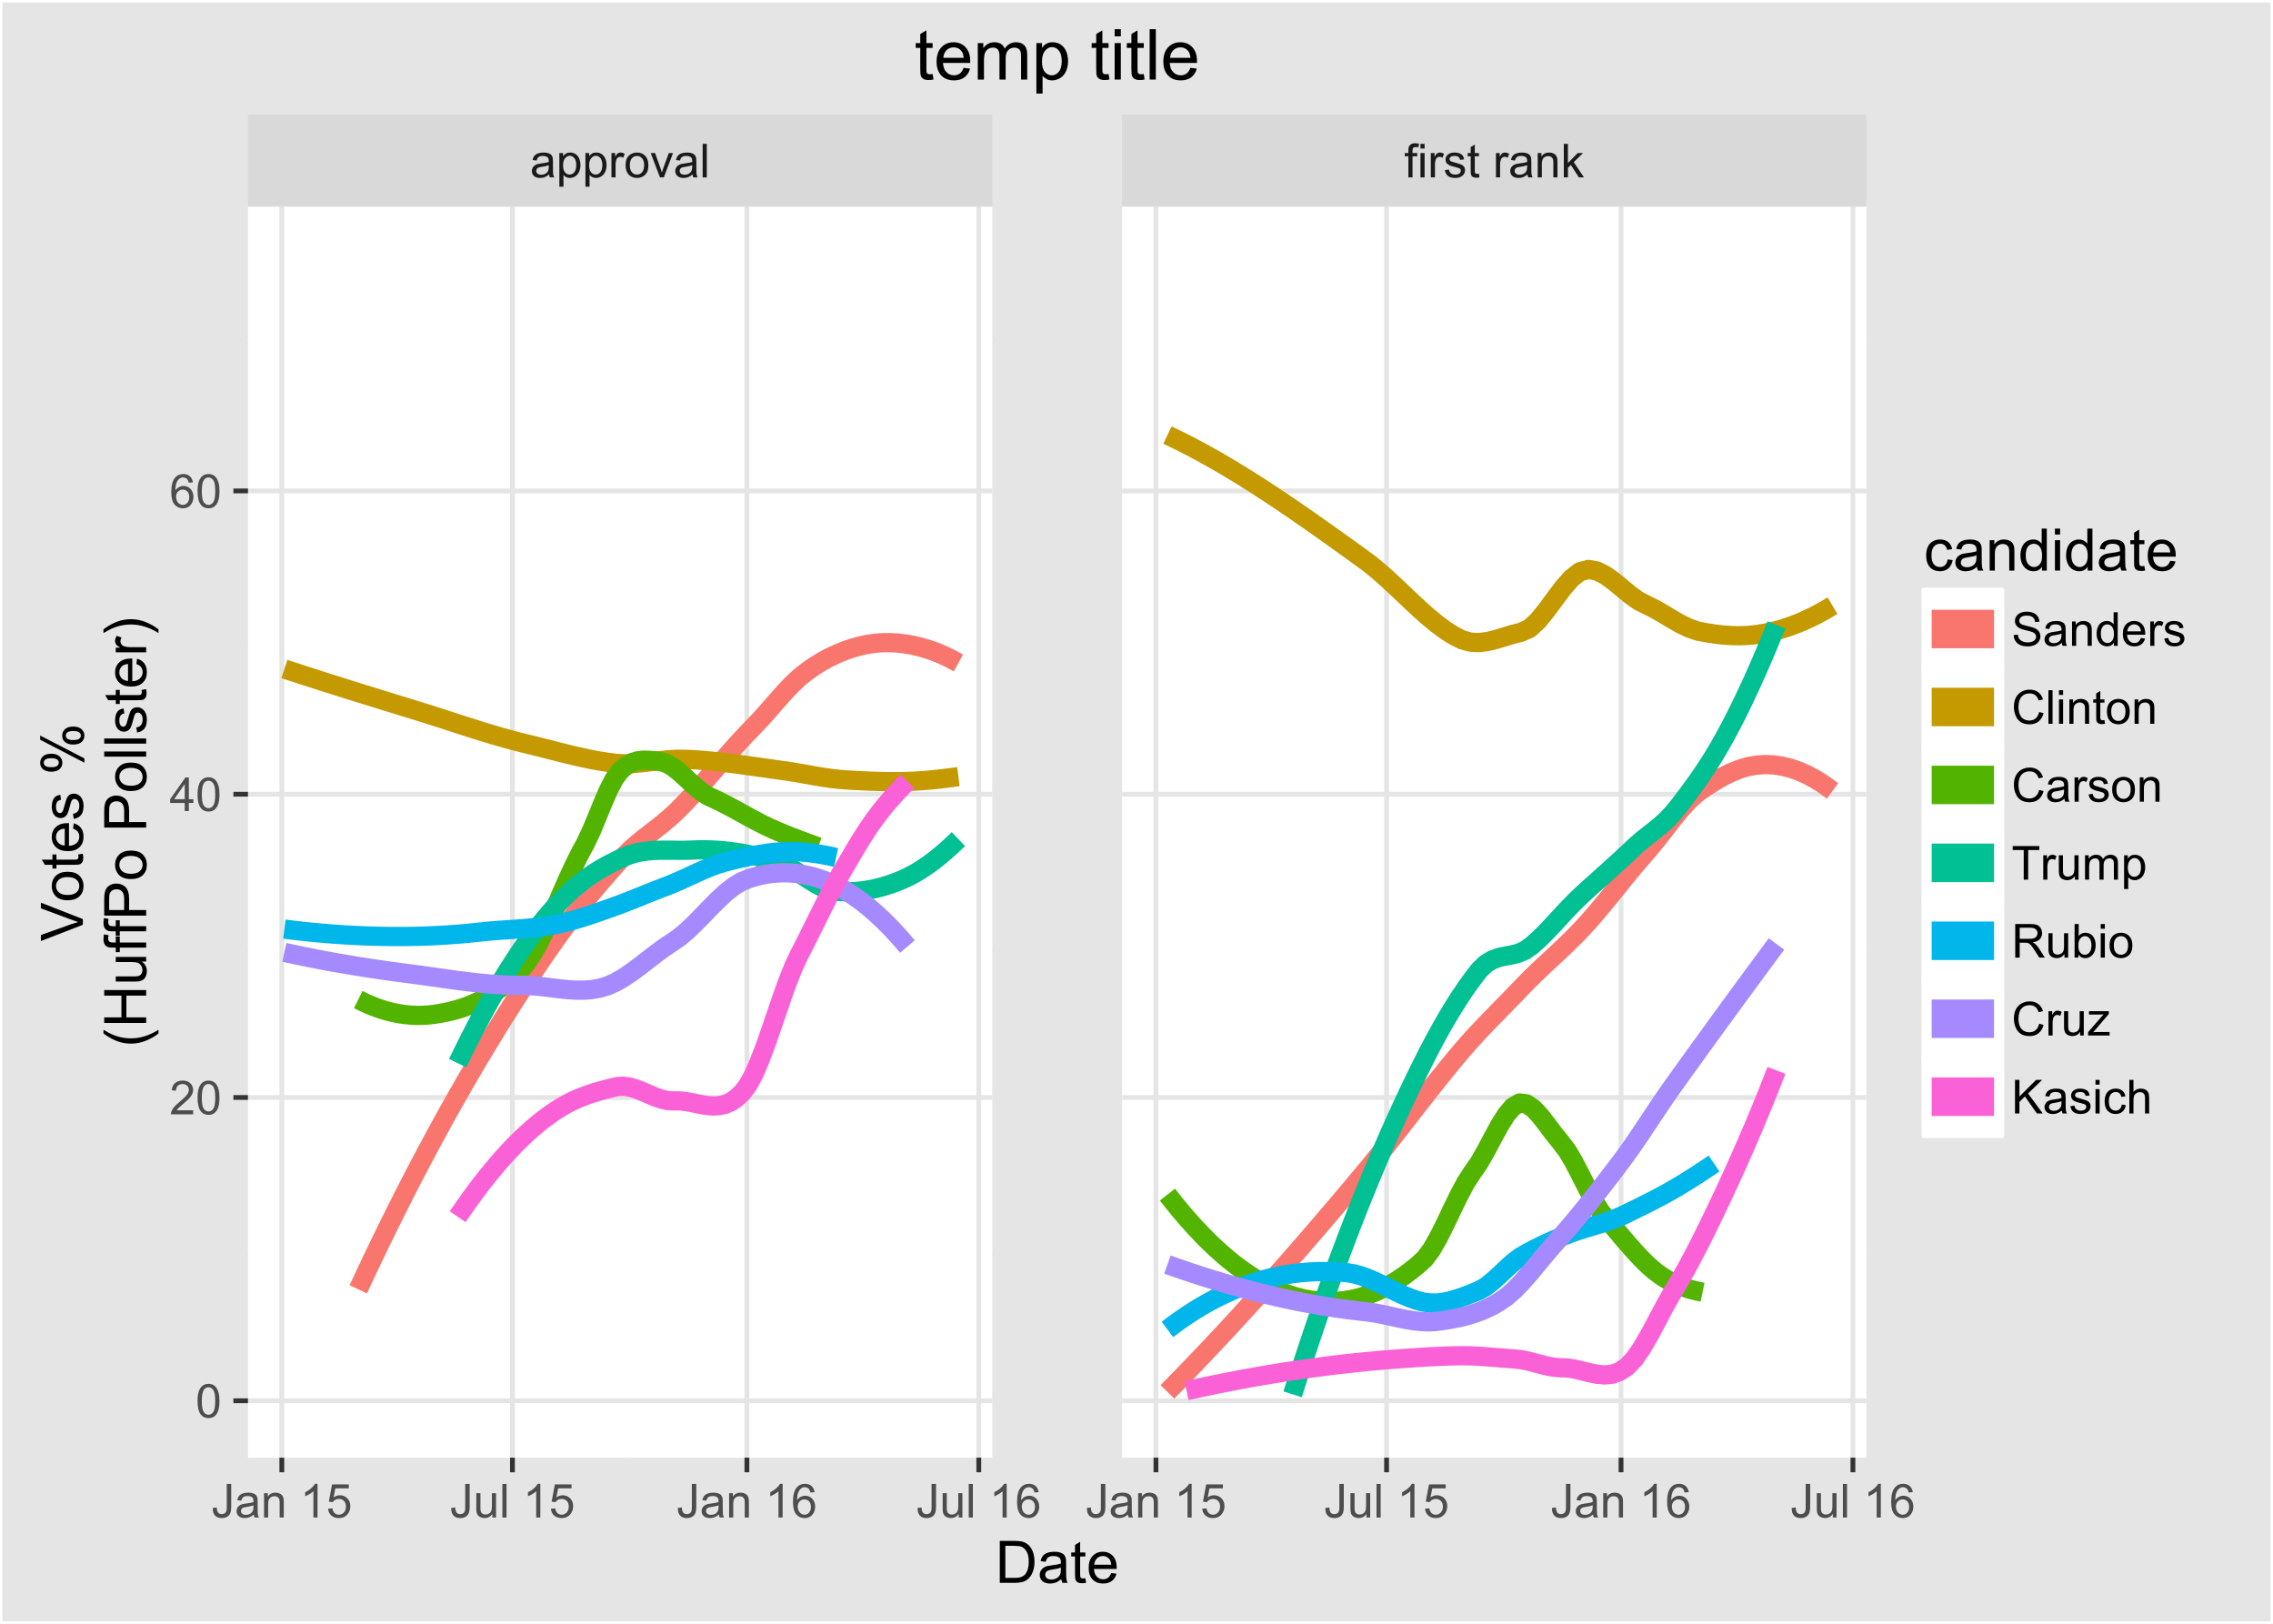 <?xml version="1.0" encoding="UTF-8"?>
<svg xmlns="http://www.w3.org/2000/svg" xmlns:xlink="http://www.w3.org/1999/xlink" width="504pt" height="360pt" viewBox="0 0 504 360" version="1.1">
<defs>
<g>
<symbol overflow="visible" id="glyph0-0">
<path style="stroke:none;" d="M 4.203 -0.664 C 3.859 -0.375 3.535 -0.172 3.227 -0.055 C 2.91 0.062 2.574 0.117 2.219 0.121 C 1.625 0.117 1.168 -0.023 0.852 -0.312 C 0.531 -0.598 0.375 -0.969 0.375 -1.422 C 0.375 -1.684 0.434 -1.926 0.555 -2.145 C 0.672 -2.363 0.828 -2.535 1.027 -2.668 C 1.219 -2.797 1.441 -2.898 1.688 -2.969 C 1.863 -3.016 2.133 -3.062 2.5 -3.109 C 3.234 -3.191 3.777 -3.297 4.129 -3.422 C 4.129 -3.547 4.129 -3.625 4.133 -3.66 C 4.129 -4.031 4.043 -4.293 3.875 -4.449 C 3.637 -4.652 3.289 -4.758 2.832 -4.758 C 2.398 -4.758 2.082 -4.68 1.879 -4.531 C 1.672 -4.375 1.52 -4.109 1.426 -3.734 L 0.531 -3.855 C 0.613 -4.238 0.746 -4.547 0.934 -4.781 C 1.117 -5.016 1.387 -5.195 1.742 -5.324 C 2.09 -5.449 2.5 -5.512 2.965 -5.516 C 3.426 -5.512 3.797 -5.457 4.086 -5.352 C 4.371 -5.242 4.586 -5.105 4.723 -4.941 C 4.855 -4.773 4.949 -4.566 5.008 -4.32 C 5.035 -4.16 5.051 -3.879 5.055 -3.477 L 5.055 -2.258 C 5.051 -1.406 5.07 -0.871 5.109 -0.645 C 5.148 -0.418 5.227 -0.203 5.344 0 L 4.387 0 C 4.289 -0.188 4.227 -0.406 4.203 -0.664 Z M 4.129 -2.707 C 3.797 -2.57 3.301 -2.453 2.637 -2.359 C 2.258 -2.305 1.988 -2.246 1.836 -2.18 C 1.68 -2.109 1.562 -2.008 1.477 -1.883 C 1.391 -1.75 1.348 -1.605 1.352 -1.445 C 1.348 -1.199 1.441 -0.996 1.629 -0.836 C 1.812 -0.672 2.082 -0.59 2.438 -0.594 C 2.789 -0.59 3.102 -0.668 3.375 -0.824 C 3.648 -0.977 3.848 -1.188 3.98 -1.457 C 4.074 -1.66 4.125 -1.965 4.129 -2.371 Z M 4.129 -2.707 "/>
</symbol>
<symbol overflow="visible" id="glyph0-1">
<path style="stroke:none;" d="M 0.688 2.066 L 0.688 -5.395 L 1.52 -5.395 L 1.52 -4.691 C 1.711 -4.961 1.934 -5.168 2.184 -5.309 C 2.43 -5.445 2.73 -5.512 3.082 -5.516 C 3.543 -5.512 3.949 -5.395 4.301 -5.16 C 4.652 -4.922 4.918 -4.586 5.098 -4.156 C 5.277 -3.719 5.367 -3.246 5.367 -2.738 C 5.367 -2.184 5.266 -1.688 5.07 -1.246 C 4.867 -0.805 4.582 -0.465 4.207 -0.23 C 3.828 0.004 3.43 0.117 3.016 0.121 C 2.707 0.117 2.434 0.055 2.195 -0.07 C 1.949 -0.199 1.75 -0.359 1.602 -0.559 L 1.602 2.066 Z M 1.512 -2.664 C 1.512 -1.969 1.652 -1.457 1.934 -1.125 C 2.215 -0.793 2.555 -0.625 2.957 -0.629 C 3.359 -0.625 3.707 -0.797 4 -1.145 C 4.285 -1.484 4.43 -2.02 4.434 -2.742 C 4.43 -3.43 4.289 -3.941 4.008 -4.285 C 3.727 -4.621 3.387 -4.793 2.996 -4.797 C 2.605 -4.793 2.262 -4.609 1.961 -4.25 C 1.66 -3.883 1.512 -3.355 1.512 -2.664 Z M 1.512 -2.664 "/>
</symbol>
<symbol overflow="visible" id="glyph0-2">
<path style="stroke:none;" d="M 0.676 0 L 0.676 -5.395 L 1.5 -5.395 L 1.5 -4.574 C 1.707 -4.953 1.898 -5.207 2.078 -5.332 C 2.254 -5.453 2.449 -5.512 2.664 -5.516 C 2.973 -5.512 3.285 -5.414 3.605 -5.219 L 3.289 -4.371 C 3.062 -4.504 2.84 -4.57 2.621 -4.57 C 2.418 -4.57 2.238 -4.508 2.082 -4.391 C 1.918 -4.266 1.805 -4.102 1.742 -3.891 C 1.637 -3.562 1.586 -3.207 1.59 -2.824 L 1.59 0 Z M 0.676 0 "/>
</symbol>
<symbol overflow="visible" id="glyph0-3">
<path style="stroke:none;" d="M 0.344 -2.695 C 0.34 -3.695 0.617 -4.434 1.18 -4.914 C 1.641 -5.312 2.207 -5.512 2.875 -5.516 C 3.613 -5.512 4.219 -5.27 4.691 -4.785 C 5.16 -4.297 5.395 -3.625 5.398 -2.773 C 5.395 -2.074 5.293 -1.527 5.086 -1.133 C 4.875 -0.734 4.57 -0.426 4.176 -0.207 C 3.773 0.012 3.34 0.117 2.875 0.121 C 2.117 0.117 1.508 -0.121 1.043 -0.605 C 0.574 -1.086 0.34 -1.785 0.344 -2.695 Z M 1.285 -2.695 C 1.281 -2.004 1.434 -1.484 1.734 -1.145 C 2.035 -0.797 2.414 -0.625 2.875 -0.629 C 3.324 -0.625 3.699 -0.797 4.004 -1.145 C 4.301 -1.488 4.453 -2.016 4.457 -2.727 C 4.453 -3.391 4.301 -3.898 4.004 -4.242 C 3.699 -4.586 3.324 -4.758 2.875 -4.758 C 2.414 -4.758 2.035 -4.586 1.734 -4.246 C 1.434 -3.902 1.281 -3.387 1.285 -2.695 Z M 1.285 -2.695 "/>
</symbol>
<symbol overflow="visible" id="glyph0-4">
<path style="stroke:none;" d="M 2.184 0 L 0.133 -5.395 L 1.098 -5.395 L 2.254 -2.164 C 2.375 -1.812 2.492 -1.453 2.602 -1.078 C 2.68 -1.359 2.793 -1.699 2.941 -2.102 L 4.141 -5.395 L 5.078 -5.395 L 3.035 0 Z M 2.184 0 "/>
</symbol>
<symbol overflow="visible" id="glyph0-5">
<path style="stroke:none;" d="M 0.664 0 L 0.664 -7.445 L 1.578 -7.445 L 1.578 0 Z M 0.664 0 "/>
</symbol>
<symbol overflow="visible" id="glyph0-6">
<path style="stroke:none;" d="M 0.902 0 L 0.902 -4.684 L 0.098 -4.684 L 0.098 -5.395 L 0.902 -5.395 L 0.902 -5.969 C 0.902 -6.328 0.934 -6.598 1 -6.773 C 1.086 -7.008 1.242 -7.199 1.465 -7.348 C 1.684 -7.496 1.992 -7.57 2.398 -7.57 C 2.648 -7.57 2.934 -7.539 3.25 -7.48 L 3.113 -6.684 C 2.918 -6.715 2.738 -6.73 2.574 -6.734 C 2.293 -6.73 2.098 -6.672 1.984 -6.555 C 1.867 -6.434 1.809 -6.211 1.812 -5.891 L 1.812 -5.395 L 2.863 -5.395 L 2.863 -4.684 L 1.812 -4.684 L 1.812 0 Z M 0.902 0 "/>
</symbol>
<symbol overflow="visible" id="glyph0-7">
<path style="stroke:none;" d="M 0.691 -6.395 L 0.691 -7.445 L 1.605 -7.445 L 1.605 -6.395 Z M 0.691 0 L 0.691 -5.395 L 1.605 -5.395 L 1.605 0 Z M 0.691 0 "/>
</symbol>
<symbol overflow="visible" id="glyph0-8">
<path style="stroke:none;" d="M 0.32 -1.609 L 1.223 -1.75 C 1.273 -1.387 1.414 -1.109 1.648 -0.918 C 1.875 -0.723 2.199 -0.625 2.621 -0.629 C 3.035 -0.625 3.348 -0.711 3.555 -0.883 C 3.754 -1.051 3.855 -1.254 3.859 -1.488 C 3.855 -1.691 3.766 -1.852 3.59 -1.977 C 3.461 -2.055 3.148 -2.16 2.656 -2.285 C 1.98 -2.453 1.516 -2.598 1.262 -2.723 C 1 -2.844 0.805 -3.016 0.672 -3.238 C 0.535 -3.453 0.469 -3.695 0.473 -3.961 C 0.469 -4.199 0.523 -4.422 0.637 -4.629 C 0.742 -4.832 0.891 -5 1.086 -5.141 C 1.227 -5.242 1.422 -5.332 1.668 -5.406 C 1.91 -5.477 2.172 -5.512 2.457 -5.516 C 2.879 -5.512 3.25 -5.453 3.57 -5.332 C 3.887 -5.207 4.125 -5.039 4.277 -4.836 C 4.43 -4.625 4.535 -4.348 4.594 -4 L 3.703 -3.879 C 3.66 -4.156 3.539 -4.371 3.348 -4.527 C 3.152 -4.68 2.879 -4.758 2.523 -4.762 C 2.102 -4.758 1.801 -4.688 1.625 -4.555 C 1.441 -4.414 1.352 -4.254 1.355 -4.066 C 1.352 -3.949 1.391 -3.84 1.469 -3.746 C 1.539 -3.645 1.656 -3.566 1.816 -3.504 C 1.906 -3.469 2.176 -3.391 2.625 -3.27 C 3.27 -3.098 3.719 -2.953 3.977 -2.844 C 4.23 -2.73 4.43 -2.57 4.578 -2.363 C 4.719 -2.152 4.793 -1.895 4.797 -1.586 C 4.793 -1.277 4.703 -0.988 4.531 -0.723 C 4.352 -0.449 4.098 -0.242 3.762 -0.098 C 3.426 0.047 3.047 0.117 2.625 0.121 C 1.922 0.117 1.387 -0.023 1.023 -0.312 C 0.652 -0.602 0.418 -1.035 0.32 -1.609 Z M 0.32 -1.609 "/>
</symbol>
<symbol overflow="visible" id="glyph0-9">
<path style="stroke:none;" d="M 2.68 -0.816 L 2.812 -0.012 C 2.555 0.043 2.324 0.07 2.121 0.07 C 1.789 0.07 1.531 0.02 1.352 -0.086 C 1.168 -0.188 1.039 -0.324 0.965 -0.5 C 0.887 -0.668 0.848 -1.027 0.852 -1.578 L 0.852 -4.684 L 0.184 -4.684 L 0.184 -5.395 L 0.852 -5.395 L 0.852 -6.727 L 1.762 -7.277 L 1.762 -5.395 L 2.68 -5.395 L 2.68 -4.684 L 1.762 -4.684 L 1.762 -1.527 C 1.758 -1.266 1.773 -1.098 1.809 -1.023 C 1.84 -0.949 1.895 -0.891 1.969 -0.848 C 2.039 -0.801 2.141 -0.777 2.281 -0.781 C 2.379 -0.777 2.512 -0.789 2.68 -0.816 Z M 2.68 -0.816 "/>
</symbol>
<symbol overflow="visible" id="glyph0-10">
<path style="stroke:none;" d=""/>
</symbol>
<symbol overflow="visible" id="glyph0-11">
<path style="stroke:none;" d="M 0.688 0 L 0.688 -5.395 L 1.508 -5.395 L 1.508 -4.625 C 1.898 -5.215 2.473 -5.512 3.227 -5.516 C 3.547 -5.512 3.844 -5.453 4.121 -5.34 C 4.391 -5.219 4.598 -5.066 4.734 -4.879 C 4.867 -4.688 4.961 -4.461 5.016 -4.203 C 5.047 -4.031 5.062 -3.738 5.066 -3.316 L 5.066 0 L 4.152 0 L 4.152 -3.281 C 4.148 -3.652 4.113 -3.93 4.047 -4.113 C 3.973 -4.297 3.848 -4.441 3.668 -4.555 C 3.488 -4.664 3.273 -4.723 3.031 -4.723 C 2.641 -4.723 2.305 -4.598 2.023 -4.352 C 1.738 -4.102 1.598 -3.633 1.602 -2.945 L 1.602 0 Z M 0.688 0 "/>
</symbol>
<symbol overflow="visible" id="glyph0-12">
<path style="stroke:none;" d="M 0.691 0 L 0.691 -7.445 L 1.605 -7.445 L 1.605 -3.199 L 3.77 -5.395 L 4.953 -5.395 L 2.891 -3.391 L 5.16 0 L 4.031 0 L 2.25 -2.758 L 1.605 -2.137 L 1.605 0 Z M 0.691 0 "/>
</symbol>
<symbol overflow="visible" id="glyph0-13">
<path style="stroke:none;" d="M 0.43 -3.672 C 0.426 -4.551 0.52 -5.258 0.703 -5.797 C 0.883 -6.328 1.152 -6.742 1.512 -7.039 C 1.867 -7.328 2.316 -7.477 2.859 -7.477 C 3.258 -7.477 3.605 -7.395 3.91 -7.234 C 4.207 -7.07 4.457 -6.836 4.656 -6.535 C 4.852 -6.23 5.004 -5.863 5.117 -5.43 C 5.227 -4.992 5.285 -4.406 5.285 -3.672 C 5.285 -2.793 5.195 -2.086 5.016 -1.555 C 4.836 -1.016 4.566 -0.602 4.211 -0.312 C 3.852 -0.02 3.402 0.121 2.859 0.125 C 2.141 0.121 1.574 -0.133 1.168 -0.645 C 0.672 -1.262 0.426 -2.27 0.43 -3.672 Z M 1.371 -3.672 C 1.371 -2.449 1.512 -1.637 1.801 -1.23 C 2.082 -0.824 2.438 -0.621 2.859 -0.625 C 3.277 -0.621 3.629 -0.824 3.918 -1.234 C 4.203 -1.637 4.348 -2.449 4.348 -3.672 C 4.348 -4.895 4.203 -5.707 3.918 -6.113 C 3.629 -6.512 3.273 -6.715 2.848 -6.719 C 2.426 -6.715 2.09 -6.535 1.844 -6.184 C 1.527 -5.727 1.371 -4.891 1.371 -3.672 Z M 1.371 -3.672 "/>
</symbol>
<symbol overflow="visible" id="glyph0-14">
<path style="stroke:none;" d="M 5.234 -0.879 L 5.234 0 L 0.316 0 C 0.309 -0.219 0.344 -0.43 0.422 -0.633 C 0.547 -0.969 0.746 -1.297 1.023 -1.625 C 1.297 -1.945 1.695 -2.324 2.219 -2.754 C 3.027 -3.414 3.574 -3.938 3.859 -4.328 C 4.141 -4.715 4.281 -5.082 4.285 -5.43 C 4.281 -5.789 4.152 -6.094 3.895 -6.344 C 3.633 -6.59 3.297 -6.715 2.883 -6.719 C 2.441 -6.715 2.09 -6.582 1.828 -6.32 C 1.562 -6.055 1.426 -5.691 1.426 -5.227 L 0.488 -5.32 C 0.551 -6.023 0.793 -6.559 1.215 -6.926 C 1.629 -7.293 2.195 -7.477 2.906 -7.477 C 3.617 -7.477 4.18 -7.277 4.602 -6.879 C 5.016 -6.48 5.227 -5.988 5.227 -5.406 C 5.227 -5.105 5.164 -4.812 5.043 -4.527 C 4.918 -4.238 4.715 -3.938 4.434 -3.621 C 4.148 -3.301 3.68 -2.863 3.027 -2.312 C 2.477 -1.848 2.125 -1.535 1.969 -1.375 C 1.812 -1.207 1.684 -1.043 1.586 -0.879 Z M 5.234 -0.879 "/>
</symbol>
<symbol overflow="visible" id="glyph0-15">
<path style="stroke:none;" d="M 3.363 0 L 3.363 -1.781 L 0.133 -1.781 L 0.133 -2.621 L 3.531 -7.445 L 4.277 -7.445 L 4.277 -2.621 L 5.281 -2.621 L 5.281 -1.781 L 4.277 -1.781 L 4.277 0 Z M 3.363 -2.621 L 3.363 -5.977 L 1.031 -2.621 Z M 3.363 -2.621 "/>
</symbol>
<symbol overflow="visible" id="glyph0-16">
<path style="stroke:none;" d="M 5.176 -5.621 L 4.266 -5.551 C 4.184 -5.906 4.066 -6.168 3.922 -6.332 C 3.672 -6.59 3.367 -6.719 3.008 -6.723 C 2.711 -6.719 2.457 -6.641 2.238 -6.48 C 1.949 -6.27 1.723 -5.961 1.559 -5.559 C 1.391 -5.156 1.305 -4.582 1.301 -3.84 C 1.52 -4.172 1.785 -4.422 2.105 -4.586 C 2.422 -4.746 2.758 -4.828 3.109 -4.828 C 3.715 -4.828 4.234 -4.602 4.664 -4.156 C 5.09 -3.703 5.301 -3.125 5.305 -2.418 C 5.301 -1.945 5.203 -1.512 5.004 -1.113 C 4.801 -0.711 4.523 -0.402 4.172 -0.191 C 3.82 0.02 3.422 0.121 2.977 0.125 C 2.211 0.121 1.586 -0.156 1.109 -0.715 C 0.625 -1.273 0.387 -2.195 0.391 -3.484 C 0.387 -4.918 0.652 -5.965 1.188 -6.621 C 1.648 -7.191 2.273 -7.477 3.062 -7.477 C 3.645 -7.477 4.125 -7.309 4.5 -6.98 C 4.875 -6.648 5.098 -6.195 5.176 -5.621 Z M 1.441 -2.414 C 1.441 -2.098 1.508 -1.793 1.641 -1.508 C 1.773 -1.219 1.961 -1 2.203 -0.852 C 2.441 -0.695 2.691 -0.621 2.961 -0.625 C 3.344 -0.621 3.676 -0.777 3.953 -1.09 C 4.23 -1.402 4.371 -1.824 4.371 -2.359 C 4.371 -2.871 4.234 -3.277 3.961 -3.578 C 3.688 -3.871 3.34 -4.02 2.926 -4.023 C 2.508 -4.02 2.156 -3.871 1.871 -3.578 C 1.582 -3.277 1.441 -2.891 1.441 -2.414 Z M 1.441 -2.414 "/>
</symbol>
<symbol overflow="visible" id="glyph0-17">
<path style="stroke:none;" d="M 0.301 -2.113 L 1.188 -2.234 C 1.207 -1.664 1.312 -1.277 1.508 -1.066 C 1.695 -0.855 1.961 -0.75 2.297 -0.75 C 2.539 -0.75 2.75 -0.805 2.934 -0.922 C 3.109 -1.031 3.234 -1.188 3.305 -1.383 C 3.371 -1.578 3.402 -1.887 3.406 -2.316 L 3.406 -7.445 L 4.391 -7.445 L 4.391 -2.371 C 4.387 -1.746 4.312 -1.262 4.164 -0.922 C 4.012 -0.578 3.773 -0.32 3.449 -0.141 C 3.121 0.035 2.738 0.121 2.301 0.125 C 1.645 0.121 1.145 -0.062 0.801 -0.438 C 0.453 -0.809 0.285 -1.367 0.301 -2.113 Z M 0.301 -2.113 "/>
</symbol>
<symbol overflow="visible" id="glyph0-18">
<path style="stroke:none;" d="M 3.875 0 L 2.961 0 L 2.961 -5.824 C 2.734 -5.613 2.445 -5.402 2.094 -5.191 C 1.734 -4.98 1.414 -4.824 1.133 -4.723 L 1.133 -5.605 C 1.641 -5.844 2.09 -6.137 2.473 -6.48 C 2.855 -6.82 3.125 -7.152 3.285 -7.477 L 3.875 -7.477 Z M 3.875 0 "/>
</symbol>
<symbol overflow="visible" id="glyph0-19">
<path style="stroke:none;" d="M 0.43 -1.949 L 1.391 -2.031 C 1.461 -1.562 1.629 -1.211 1.887 -0.977 C 2.145 -0.738 2.457 -0.621 2.824 -0.625 C 3.262 -0.621 3.633 -0.785 3.941 -1.121 C 4.242 -1.449 4.395 -1.891 4.398 -2.441 C 4.395 -2.961 4.246 -3.371 3.957 -3.676 C 3.66 -3.973 3.277 -4.125 2.809 -4.129 C 2.512 -4.125 2.246 -4.059 2.012 -3.926 C 1.77 -3.793 1.586 -3.617 1.453 -3.406 L 0.594 -3.52 L 1.316 -7.344 L 5.016 -7.344 L 5.016 -6.469 L 2.047 -6.469 L 1.645 -4.469 C 2.09 -4.777 2.559 -4.934 3.051 -4.938 C 3.699 -4.934 4.246 -4.707 4.695 -4.262 C 5.141 -3.809 5.367 -3.23 5.367 -2.523 C 5.367 -1.848 5.168 -1.266 4.777 -0.777 C 4.297 -0.176 3.648 0.121 2.824 0.125 C 2.145 0.121 1.59 -0.062 1.164 -0.441 C 0.734 -0.816 0.488 -1.32 0.43 -1.949 Z M 0.43 -1.949 "/>
</symbol>
<symbol overflow="visible" id="glyph0-20">
<path style="stroke:none;" d="M 4.219 0 L 4.219 -0.793 C 3.797 -0.184 3.227 0.117 2.508 0.121 C 2.188 0.117 1.891 0.059 1.617 -0.059 C 1.34 -0.18 1.133 -0.332 1 -0.52 C 0.863 -0.703 0.77 -0.93 0.723 -1.199 C 0.68 -1.375 0.66 -1.66 0.664 -2.051 L 0.664 -5.395 L 1.578 -5.395 L 1.578 -2.402 C 1.574 -1.926 1.594 -1.602 1.637 -1.438 C 1.691 -1.195 1.812 -1.008 2 -0.871 C 2.184 -0.73 2.414 -0.66 2.691 -0.664 C 2.961 -0.66 3.219 -0.73 3.461 -0.875 C 3.699 -1.012 3.871 -1.203 3.973 -1.449 C 4.074 -1.688 4.125 -2.039 4.125 -2.504 L 4.125 -5.395 L 5.039 -5.395 L 5.039 0 Z M 4.219 0 "/>
</symbol>
<symbol overflow="visible" id="glyph0-21">
<path style="stroke:none;" d="M 0.469 -2.391 L 1.398 -2.473 C 1.438 -2.098 1.539 -1.789 1.703 -1.555 C 1.863 -1.312 2.113 -1.121 2.453 -0.977 C 2.789 -0.828 3.168 -0.754 3.594 -0.758 C 3.969 -0.754 4.301 -0.812 4.59 -0.926 C 4.875 -1.035 5.09 -1.188 5.234 -1.383 C 5.371 -1.578 5.441 -1.789 5.445 -2.02 C 5.441 -2.25 5.375 -2.453 5.242 -2.633 C 5.105 -2.805 4.883 -2.953 4.57 -3.07 C 4.367 -3.148 3.922 -3.27 3.242 -3.434 C 2.555 -3.598 2.078 -3.75 1.809 -3.898 C 1.449 -4.082 1.184 -4.316 1.012 -4.594 C 0.836 -4.867 0.75 -5.176 0.75 -5.52 C 0.75 -5.895 0.855 -6.242 1.07 -6.57 C 1.281 -6.895 1.594 -7.145 2.004 -7.316 C 2.414 -7.484 2.867 -7.57 3.371 -7.57 C 3.918 -7.57 4.406 -7.48 4.832 -7.305 C 5.25 -7.125 5.574 -6.863 5.805 -6.52 C 6.027 -6.172 6.148 -5.781 6.172 -5.348 L 5.227 -5.277 C 5.172 -5.742 4.996 -6.098 4.707 -6.34 C 4.41 -6.582 3.98 -6.703 3.414 -6.703 C 2.816 -6.703 2.383 -6.594 2.109 -6.375 C 1.836 -6.156 1.699 -5.891 1.703 -5.586 C 1.699 -5.312 1.797 -5.094 1.992 -4.926 C 2.18 -4.75 2.672 -4.574 3.473 -4.395 C 4.273 -4.215 4.824 -4.055 5.125 -3.922 C 5.555 -3.719 5.875 -3.465 6.082 -3.16 C 6.289 -2.852 6.391 -2.5 6.395 -2.102 C 6.391 -1.703 6.277 -1.328 6.051 -0.98 C 5.82 -0.629 5.496 -0.359 5.074 -0.164 C 4.648 0.027 4.168 0.121 3.641 0.125 C 2.961 0.121 2.398 0.027 1.945 -0.168 C 1.492 -0.359 1.133 -0.652 0.875 -1.051 C 0.613 -1.441 0.48 -1.891 0.469 -2.391 Z M 0.469 -2.391 "/>
</symbol>
<symbol overflow="visible" id="glyph0-22">
<path style="stroke:none;" d="M 4.184 0 L 4.184 -0.68 C 3.84 -0.148 3.336 0.117 2.676 0.121 C 2.242 0.117 1.848 0 1.488 -0.234 C 1.129 -0.469 0.848 -0.797 0.652 -1.227 C 0.449 -1.648 0.352 -2.137 0.355 -2.691 C 0.352 -3.227 0.441 -3.715 0.625 -4.156 C 0.801 -4.59 1.07 -4.926 1.43 -5.164 C 1.789 -5.395 2.191 -5.512 2.637 -5.516 C 2.961 -5.512 3.25 -5.445 3.504 -5.309 C 3.754 -5.168 3.961 -4.988 4.125 -4.773 L 4.125 -7.445 L 5.031 -7.445 L 5.031 0 Z M 1.297 -2.691 C 1.293 -1.996 1.438 -1.48 1.73 -1.141 C 2.02 -0.797 2.363 -0.625 2.762 -0.629 C 3.16 -0.625 3.5 -0.789 3.781 -1.117 C 4.055 -1.441 4.195 -1.941 4.199 -2.617 C 4.195 -3.352 4.055 -3.891 3.773 -4.238 C 3.488 -4.582 3.137 -4.758 2.723 -4.758 C 2.312 -4.758 1.973 -4.59 1.703 -4.258 C 1.43 -3.926 1.293 -3.402 1.297 -2.691 Z M 1.297 -2.691 "/>
</symbol>
<symbol overflow="visible" id="glyph0-23">
<path style="stroke:none;" d="M 4.379 -1.738 L 5.32 -1.621 C 5.172 -1.066 4.895 -0.637 4.492 -0.336 C 4.09 -0.031 3.574 0.117 2.949 0.121 C 2.156 0.117 1.531 -0.121 1.074 -0.605 C 0.609 -1.09 0.379 -1.773 0.383 -2.652 C 0.379 -3.555 0.613 -4.258 1.082 -4.762 C 1.547 -5.262 2.152 -5.512 2.898 -5.516 C 3.617 -5.512 4.207 -5.266 4.664 -4.777 C 5.121 -4.285 5.348 -3.598 5.352 -2.707 C 5.348 -2.652 5.348 -2.57 5.348 -2.461 L 1.324 -2.461 C 1.355 -1.867 1.523 -1.414 1.828 -1.102 C 2.129 -0.785 2.504 -0.625 2.957 -0.629 C 3.289 -0.625 3.574 -0.715 3.812 -0.891 C 4.047 -1.066 4.234 -1.348 4.379 -1.738 Z M 1.375 -3.215 L 4.387 -3.215 C 4.344 -3.664 4.23 -4.004 4.043 -4.234 C 3.75 -4.582 3.371 -4.758 2.91 -4.762 C 2.488 -4.758 2.137 -4.617 1.852 -4.34 C 1.562 -4.059 1.402 -3.684 1.375 -3.215 Z M 1.375 -3.215 "/>
</symbol>
<symbol overflow="visible" id="glyph0-24">
<path style="stroke:none;" d="M 6.113 -2.609 L 7.098 -2.359 C 6.887 -1.551 6.516 -0.934 5.984 -0.512 C 5.445 -0.086 4.789 0.121 4.016 0.125 C 3.211 0.121 2.559 -0.039 2.059 -0.363 C 1.551 -0.688 1.168 -1.16 0.91 -1.781 C 0.645 -2.398 0.516 -3.062 0.52 -3.777 C 0.516 -4.551 0.664 -5.227 0.961 -5.805 C 1.258 -6.379 1.68 -6.816 2.227 -7.121 C 2.773 -7.418 3.375 -7.57 4.031 -7.57 C 4.773 -7.57 5.398 -7.379 5.91 -7 C 6.414 -6.621 6.77 -6.09 6.973 -5.402 L 6.004 -5.176 C 5.828 -5.715 5.578 -6.109 5.25 -6.355 C 4.922 -6.602 4.508 -6.727 4.012 -6.727 C 3.438 -6.727 2.957 -6.59 2.574 -6.316 C 2.188 -6.043 1.918 -5.672 1.766 -5.211 C 1.609 -4.746 1.535 -4.27 1.535 -3.781 C 1.535 -3.145 1.625 -2.594 1.809 -2.125 C 1.992 -1.652 2.277 -1.301 2.668 -1.066 C 3.055 -0.832 3.48 -0.715 3.938 -0.715 C 4.484 -0.715 4.949 -0.871 5.336 -1.191 C 5.715 -1.508 5.973 -1.98 6.113 -2.609 Z M 6.113 -2.609 "/>
</symbol>
<symbol overflow="visible" id="glyph0-25">
<path style="stroke:none;" d="M 2.695 0 L 2.695 -6.566 L 0.242 -6.566 L 0.242 -7.445 L 6.145 -7.445 L 6.145 -6.566 L 3.68 -6.566 L 3.68 0 Z M 2.695 0 "/>
</symbol>
<symbol overflow="visible" id="glyph0-26">
<path style="stroke:none;" d="M 0.688 0 L 0.688 -5.395 L 1.504 -5.395 L 1.504 -4.637 C 1.672 -4.895 1.898 -5.109 2.18 -5.273 C 2.461 -5.434 2.777 -5.512 3.137 -5.516 C 3.535 -5.512 3.863 -5.43 4.121 -5.266 C 4.371 -5.098 4.551 -4.867 4.66 -4.57 C 5.082 -5.199 5.641 -5.512 6.328 -5.516 C 6.859 -5.512 7.27 -5.363 7.559 -5.07 C 7.848 -4.77 7.992 -4.316 7.992 -3.703 L 7.992 0 L 7.086 0 L 7.086 -3.398 C 7.082 -3.762 7.055 -4.023 6.996 -4.188 C 6.934 -4.348 6.824 -4.477 6.672 -4.574 C 6.512 -4.672 6.328 -4.723 6.125 -4.723 C 5.742 -4.723 5.43 -4.594 5.18 -4.344 C 4.93 -4.086 4.805 -3.684 4.805 -3.133 L 4.805 0 L 3.891 0 L 3.891 -3.504 C 3.891 -3.91 3.812 -4.215 3.664 -4.418 C 3.512 -4.621 3.27 -4.723 2.934 -4.723 C 2.676 -4.723 2.438 -4.652 2.223 -4.52 C 2 -4.379 1.844 -4.184 1.746 -3.926 C 1.648 -3.664 1.598 -3.285 1.602 -2.797 L 1.602 0 Z M 0.688 0 "/>
</symbol>
<symbol overflow="visible" id="glyph0-27">
<path style="stroke:none;" d="M 0.816 0 L 0.816 -7.445 L 4.117 -7.445 C 4.777 -7.441 5.281 -7.375 5.629 -7.242 C 5.973 -7.109 6.25 -6.871 6.457 -6.535 C 6.664 -6.191 6.766 -5.82 6.77 -5.414 C 6.766 -4.883 6.594 -4.438 6.254 -4.078 C 5.91 -3.715 5.383 -3.484 4.672 -3.387 C 4.93 -3.262 5.129 -3.137 5.266 -3.016 C 5.551 -2.75 5.824 -2.422 6.082 -2.027 L 7.379 0 L 6.141 0 L 5.156 -1.547 C 4.867 -1.992 4.629 -2.332 4.441 -2.574 C 4.254 -2.809 4.086 -2.977 3.941 -3.07 C 3.793 -3.164 3.645 -3.23 3.492 -3.27 C 3.383 -3.293 3.199 -3.305 2.945 -3.305 L 1.805 -3.305 L 1.805 0 Z M 1.805 -4.16 L 3.922 -4.16 C 4.367 -4.16 4.719 -4.203 4.977 -4.297 C 5.227 -4.387 5.422 -4.539 5.555 -4.746 C 5.688 -4.949 5.754 -5.172 5.754 -5.414 C 5.754 -5.766 5.625 -6.055 5.371 -6.281 C 5.113 -6.508 4.711 -6.621 4.16 -6.621 L 1.805 -6.621 Z M 1.805 -4.16 "/>
</symbol>
<symbol overflow="visible" id="glyph0-28">
<path style="stroke:none;" d="M 1.527 0 L 0.68 0 L 0.68 -7.445 L 1.594 -7.445 L 1.594 -4.789 C 1.977 -5.27 2.469 -5.512 3.07 -5.516 C 3.402 -5.512 3.715 -5.445 4.012 -5.312 C 4.305 -5.176 4.547 -4.988 4.742 -4.75 C 4.93 -4.504 5.082 -4.211 5.195 -3.875 C 5.301 -3.531 5.355 -3.168 5.359 -2.777 C 5.355 -1.852 5.125 -1.137 4.672 -0.633 C 4.211 -0.133 3.664 0.117 3.027 0.121 C 2.387 0.117 1.887 -0.145 1.527 -0.676 Z M 1.52 -2.738 C 1.516 -2.086 1.605 -1.621 1.781 -1.336 C 2.07 -0.863 2.457 -0.625 2.949 -0.629 C 3.348 -0.625 3.695 -0.801 3.984 -1.148 C 4.273 -1.496 4.418 -2.012 4.422 -2.703 C 4.418 -3.402 4.277 -3.922 4.004 -4.258 C 3.723 -4.59 3.387 -4.758 2.992 -4.762 C 2.59 -4.758 2.242 -4.586 1.953 -4.242 C 1.66 -3.895 1.516 -3.391 1.52 -2.738 Z M 1.52 -2.738 "/>
</symbol>
<symbol overflow="visible" id="glyph0-29">
<path style="stroke:none;" d="M 0.203 0 L 0.203 -0.742 L 3.637 -4.684 C 3.242 -4.66 2.898 -4.652 2.605 -4.652 L 0.406 -4.652 L 0.406 -5.395 L 4.812 -5.395 L 4.812 -4.789 L 1.895 -1.367 L 1.332 -0.742 C 1.738 -0.77 2.125 -0.785 2.484 -0.789 L 4.977 -0.789 L 4.977 0 Z M 0.203 0 "/>
</symbol>
<symbol overflow="visible" id="glyph0-30">
<path style="stroke:none;" d="M 0.762 0 L 0.762 -7.445 L 1.746 -7.445 L 1.746 -3.754 L 5.445 -7.445 L 6.781 -7.445 L 3.656 -4.43 L 6.918 0 L 5.617 0 L 2.965 -3.77 L 1.746 -2.578 L 1.746 0 Z M 0.762 0 "/>
</symbol>
<symbol overflow="visible" id="glyph0-31">
<path style="stroke:none;" d="M 4.203 -1.977 L 5.102 -1.859 C 5.004 -1.234 4.754 -0.75 4.348 -0.402 C 3.941 -0.055 3.445 0.117 2.859 0.121 C 2.117 0.117 1.523 -0.121 1.078 -0.602 C 0.629 -1.082 0.402 -1.773 0.406 -2.676 C 0.402 -3.258 0.5 -3.766 0.695 -4.203 C 0.887 -4.637 1.18 -4.965 1.574 -5.188 C 1.969 -5.402 2.398 -5.512 2.863 -5.516 C 3.445 -5.512 3.926 -5.363 4.301 -5.07 C 4.672 -4.77 4.91 -4.352 5.016 -3.809 L 4.129 -3.672 C 4.039 -4.031 3.887 -4.305 3.676 -4.488 C 3.457 -4.668 3.199 -4.758 2.898 -4.762 C 2.438 -4.758 2.062 -4.594 1.777 -4.266 C 1.484 -3.938 1.34 -3.414 1.344 -2.703 C 1.34 -1.973 1.48 -1.445 1.762 -1.121 C 2.039 -0.789 2.402 -0.625 2.848 -0.629 C 3.207 -0.625 3.504 -0.734 3.746 -0.957 C 3.984 -1.176 4.137 -1.516 4.203 -1.977 Z M 4.203 -1.977 "/>
</symbol>
<symbol overflow="visible" id="glyph0-32">
<path style="stroke:none;" d="M 0.688 0 L 0.688 -7.445 L 1.602 -7.445 L 1.602 -4.773 C 2.023 -5.266 2.562 -5.512 3.215 -5.516 C 3.609 -5.512 3.957 -5.434 4.254 -5.277 C 4.547 -5.117 4.758 -4.898 4.887 -4.625 C 5.012 -4.344 5.074 -3.941 5.078 -3.418 L 5.078 0 L 4.164 0 L 4.164 -3.418 C 4.16 -3.871 4.062 -4.203 3.867 -4.414 C 3.668 -4.617 3.387 -4.723 3.027 -4.727 C 2.754 -4.723 2.5 -4.652 2.262 -4.516 C 2.023 -4.371 1.852 -4.18 1.754 -3.945 C 1.648 -3.703 1.598 -3.371 1.602 -2.949 L 1.602 0 Z M 0.688 0 "/>
</symbol>
<symbol overflow="visible" id="glyph1-0">
<path style="stroke:none;" d="M 1.004 0 L 1.004 -9.305 L 4.207 -9.305 C 4.93 -9.305 5.48 -9.258 5.867 -9.172 C 6.395 -9.047 6.852 -8.828 7.23 -8.508 C 7.719 -8.09 8.082 -7.559 8.328 -6.914 C 8.57 -6.27 8.695 -5.531 8.695 -4.703 C 8.695 -3.996 8.613 -3.371 8.449 -2.824 C 8.285 -2.277 8.07 -1.824 7.812 -1.469 C 7.551 -1.109 7.27 -0.828 6.965 -0.625 C 6.656 -0.418 6.285 -0.262 5.855 -0.156 C 5.418 -0.051 4.922 0 4.359 0 Z M 2.234 -1.098 L 4.223 -1.098 C 4.832 -1.094 5.312 -1.152 5.664 -1.27 C 6.012 -1.383 6.289 -1.543 6.5 -1.75 C 6.789 -2.043 7.016 -2.438 7.18 -2.93 C 7.34 -3.422 7.422 -4.02 7.426 -4.723 C 7.422 -5.695 7.262 -6.441 6.945 -6.965 C 6.625 -7.484 6.238 -7.836 5.781 -8.016 C 5.449 -8.141 4.918 -8.203 4.188 -8.207 L 2.234 -8.207 Z M 2.234 -1.098 "/>
</symbol>
<symbol overflow="visible" id="glyph1-1">
<path style="stroke:none;" d="M 5.258 -0.832 C 4.828 -0.473 4.422 -0.219 4.031 -0.07 C 3.641 0.078 3.219 0.152 2.773 0.152 C 2.031 0.152 1.465 -0.027 1.066 -0.391 C 0.668 -0.75 0.469 -1.211 0.469 -1.777 C 0.469 -2.105 0.543 -2.406 0.695 -2.68 C 0.844 -2.949 1.039 -3.168 1.285 -3.336 C 1.523 -3.5 1.801 -3.629 2.109 -3.715 C 2.332 -3.77 2.668 -3.824 3.125 -3.883 C 4.043 -3.992 4.723 -4.125 5.16 -4.277 C 5.164 -4.434 5.168 -4.531 5.168 -4.578 C 5.168 -5.039 5.059 -5.367 4.844 -5.562 C 4.551 -5.816 4.117 -5.945 3.543 -5.949 C 3 -5.945 2.602 -5.852 2.352 -5.664 C 2.094 -5.473 1.906 -5.141 1.785 -4.664 L 0.668 -4.816 C 0.77 -5.293 0.934 -5.68 1.168 -5.977 C 1.395 -6.27 1.73 -6.496 2.176 -6.656 C 2.613 -6.812 3.125 -6.891 3.707 -6.895 C 4.281 -6.891 4.75 -6.824 5.109 -6.691 C 5.469 -6.555 5.73 -6.383 5.902 -6.18 C 6.066 -5.973 6.188 -5.715 6.258 -5.402 C 6.297 -5.207 6.316 -4.855 6.316 -4.348 L 6.316 -2.824 C 6.316 -1.762 6.34 -1.09 6.387 -0.809 C 6.434 -0.527 6.531 -0.258 6.68 0 L 5.484 0 C 5.363 -0.234 5.285 -0.512 5.258 -0.832 Z M 5.16 -3.383 C 4.742 -3.211 4.121 -3.07 3.293 -2.953 C 2.824 -2.883 2.492 -2.805 2.297 -2.723 C 2.102 -2.637 1.949 -2.512 1.848 -2.352 C 1.738 -2.188 1.688 -2.008 1.688 -1.809 C 1.688 -1.5 1.801 -1.246 2.031 -1.047 C 2.262 -0.84 2.602 -0.738 3.047 -0.742 C 3.484 -0.738 3.875 -0.836 4.219 -1.031 C 4.562 -1.223 4.812 -1.484 4.977 -1.82 C 5.094 -2.078 5.156 -2.461 5.16 -2.965 Z M 5.16 -3.383 "/>
</symbol>
<symbol overflow="visible" id="glyph1-2">
<path style="stroke:none;" d="M 3.352 -1.023 L 3.516 -0.012 C 3.195 0.055 2.906 0.086 2.652 0.09 C 2.234 0.086 1.914 0.023 1.688 -0.105 C 1.457 -0.238 1.293 -0.41 1.203 -0.625 C 1.109 -0.836 1.066 -1.285 1.066 -1.973 L 1.066 -5.852 L 0.227 -5.852 L 0.227 -6.742 L 1.066 -6.742 L 1.066 -8.41 L 2.203 -9.098 L 2.203 -6.742 L 3.352 -6.742 L 3.352 -5.852 L 2.203 -5.852 L 2.203 -1.91 C 2.203 -1.582 2.223 -1.371 2.262 -1.281 C 2.301 -1.184 2.367 -1.109 2.461 -1.059 C 2.551 -1 2.68 -0.973 2.852 -0.977 C 2.973 -0.973 3.141 -0.988 3.352 -1.023 Z M 3.352 -1.023 "/>
</symbol>
<symbol overflow="visible" id="glyph1-3">
<path style="stroke:none;" d="M 5.473 -2.172 L 6.652 -2.023 C 6.465 -1.332 6.121 -0.797 5.617 -0.418 C 5.113 -0.035 4.469 0.152 3.688 0.152 C 2.699 0.152 1.918 -0.148 1.344 -0.758 C 0.762 -1.359 0.473 -2.211 0.477 -3.312 C 0.473 -4.445 0.766 -5.328 1.352 -5.953 C 1.934 -6.578 2.691 -6.891 3.625 -6.895 C 4.523 -6.891 5.258 -6.582 5.832 -5.973 C 6.402 -5.355 6.691 -4.492 6.691 -3.383 C 6.691 -3.312 6.688 -3.211 6.684 -3.078 L 1.656 -3.078 C 1.695 -2.336 1.906 -1.77 2.285 -1.379 C 2.66 -0.98 3.129 -0.785 3.695 -0.789 C 4.113 -0.785 4.469 -0.895 4.766 -1.117 C 5.059 -1.332 5.297 -1.684 5.473 -2.172 Z M 1.719 -4.02 L 5.484 -4.02 C 5.43 -4.582 5.285 -5.004 5.055 -5.293 C 4.688 -5.73 4.215 -5.953 3.637 -5.953 C 3.109 -5.953 2.668 -5.777 2.312 -5.426 C 1.953 -5.074 1.754 -4.605 1.719 -4.02 Z M 1.719 -4.02 "/>
</symbol>
<symbol overflow="visible" id="glyph1-4">
<path style="stroke:none;" d="M 5.258 -2.469 L 6.379 -2.324 C 6.254 -1.547 5.941 -0.941 5.438 -0.504 C 4.93 -0.066 4.309 0.152 3.574 0.152 C 2.652 0.152 1.91 -0.148 1.348 -0.75 C 0.785 -1.352 0.504 -2.215 0.508 -3.344 C 0.504 -4.07 0.625 -4.707 0.867 -5.254 C 1.109 -5.797 1.477 -6.207 1.969 -6.484 C 2.461 -6.754 2.996 -6.891 3.578 -6.895 C 4.309 -6.891 4.906 -6.703 5.375 -6.336 C 5.836 -5.961 6.137 -5.438 6.273 -4.762 L 5.16 -4.59 C 5.051 -5.039 4.863 -5.379 4.598 -5.609 C 4.328 -5.836 4.004 -5.953 3.625 -5.953 C 3.047 -5.953 2.578 -5.746 2.223 -5.332 C 1.859 -4.918 1.68 -4.266 1.684 -3.375 C 1.68 -2.469 1.855 -1.809 2.203 -1.402 C 2.547 -0.988 3 -0.785 3.562 -0.789 C 4.008 -0.785 4.379 -0.922 4.684 -1.199 C 4.98 -1.473 5.172 -1.895 5.258 -2.469 Z M 5.258 -2.469 "/>
</symbol>
<symbol overflow="visible" id="glyph1-5">
<path style="stroke:none;" d="M 0.855 0 L 0.855 -6.742 L 1.887 -6.742 L 1.887 -5.781 C 2.379 -6.52 3.094 -6.891 4.031 -6.895 C 4.438 -6.891 4.809 -6.816 5.152 -6.676 C 5.488 -6.527 5.746 -6.336 5.918 -6.102 C 6.086 -5.859 6.203 -5.578 6.273 -5.258 C 6.312 -5.039 6.332 -4.668 6.336 -4.145 L 6.336 0 L 5.191 0 L 5.191 -4.102 C 5.191 -4.562 5.145 -4.91 5.059 -5.145 C 4.965 -5.375 4.809 -5.559 4.586 -5.695 C 4.355 -5.832 4.09 -5.898 3.789 -5.902 C 3.301 -5.898 2.879 -5.746 2.527 -5.438 C 2.172 -5.129 1.996 -4.543 2 -3.68 L 2 0 Z M 0.855 0 "/>
</symbol>
<symbol overflow="visible" id="glyph1-6">
<path style="stroke:none;" d="M 5.23 0 L 5.23 -0.852 C 4.801 -0.18 4.172 0.152 3.344 0.152 C 2.805 0.152 2.312 0.008 1.863 -0.289 C 1.41 -0.582 1.059 -0.996 0.816 -1.531 C 0.566 -2.059 0.445 -2.672 0.445 -3.363 C 0.445 -4.035 0.555 -4.645 0.781 -5.195 C 1 -5.738 1.336 -6.156 1.789 -6.453 C 2.234 -6.742 2.738 -6.891 3.293 -6.895 C 3.699 -6.891 4.059 -6.805 4.379 -6.637 C 4.691 -6.461 4.953 -6.238 5.156 -5.969 L 5.156 -9.305 L 6.289 -9.305 L 6.289 0 Z M 1.617 -3.363 C 1.617 -2.5 1.797 -1.855 2.164 -1.43 C 2.523 -1 2.953 -0.785 3.453 -0.789 C 3.949 -0.785 4.375 -0.988 4.727 -1.398 C 5.074 -1.805 5.25 -2.43 5.25 -3.27 C 5.25 -4.191 5.07 -4.867 4.715 -5.301 C 4.359 -5.73 3.922 -5.945 3.402 -5.949 C 2.891 -5.945 2.465 -5.738 2.129 -5.324 C 1.785 -4.906 1.617 -4.254 1.617 -3.363 Z M 1.617 -3.363 "/>
</symbol>
<symbol overflow="visible" id="glyph1-7">
<path style="stroke:none;" d="M 0.863 -7.992 L 0.863 -9.305 L 2.008 -9.305 L 2.008 -7.992 Z M 0.863 0 L 0.863 -6.742 L 2.008 -6.742 L 2.008 0 Z M 0.863 0 "/>
</symbol>
<symbol overflow="visible" id="glyph2-0">
<path style="stroke:none;" d="M 0 -3.664 L -9.305 -0.059 L -9.305 -1.391 L -2.547 -3.809 C -2.004 -4.004 -1.496 -4.164 -1.023 -4.297 C -1.527 -4.438 -2.035 -4.605 -2.547 -4.797 L -9.305 -7.312 L -9.305 -8.57 L 0 -4.926 Z M 0 -3.664 "/>
</symbol>
<symbol overflow="visible" id="glyph2-1">
<path style="stroke:none;" d="M -3.371 -0.434 C -4.613 -0.434 -5.539 -0.777 -6.145 -1.473 C -6.641 -2.051 -6.891 -2.758 -6.895 -3.594 C -6.891 -4.516 -6.586 -5.273 -5.98 -5.863 C -5.371 -6.449 -4.531 -6.742 -3.465 -6.746 C -2.594 -6.742 -1.914 -6.613 -1.418 -6.355 C -0.918 -6.094 -0.531 -5.715 -0.258 -5.223 C 0.016 -4.723 0.152 -4.18 0.152 -3.594 C 0.152 -2.645 -0.148 -1.883 -0.754 -1.305 C -1.359 -0.723 -2.23 -0.434 -3.371 -0.434 Z M -3.371 -1.605 C -2.504 -1.605 -1.859 -1.793 -1.43 -2.168 C -1 -2.543 -0.785 -3.016 -0.785 -3.594 C -0.785 -4.156 -1 -4.629 -1.434 -5.008 C -1.863 -5.383 -2.523 -5.57 -3.41 -5.574 C -4.242 -5.57 -4.871 -5.383 -5.305 -5.004 C -5.73 -4.625 -5.945 -4.152 -5.949 -3.594 C -5.945 -3.016 -5.73 -2.543 -5.305 -2.168 C -4.875 -1.793 -4.23 -1.605 -3.371 -1.605 Z M -3.371 -1.605 "/>
</symbol>
<symbol overflow="visible" id="glyph2-2">
<path style="stroke:none;" d="M -1.023 -3.352 L -0.012 -3.516 C 0.055 -3.195 0.086 -2.906 0.09 -2.652 C 0.086 -2.234 0.023 -1.914 -0.105 -1.688 C -0.238 -1.457 -0.41 -1.293 -0.625 -1.203 C -0.836 -1.109 -1.285 -1.066 -1.973 -1.066 L -5.852 -1.066 L -5.852 -0.23 L -6.742 -0.23 L -6.742 -1.066 L -8.41 -1.066 L -9.098 -2.203 L -6.742 -2.203 L -6.742 -3.352 L -5.852 -3.352 L -5.852 -2.203 L -1.91 -2.203 C -1.582 -2.203 -1.371 -2.223 -1.281 -2.262 C -1.184 -2.301 -1.109 -2.367 -1.059 -2.461 C -1 -2.551 -0.973 -2.68 -0.977 -2.852 C -0.973 -2.973 -0.988 -3.141 -1.023 -3.352 Z M -1.023 -3.352 "/>
</symbol>
<symbol overflow="visible" id="glyph2-3">
<path style="stroke:none;" d="M -2.172 -5.473 L -2.023 -6.652 C -1.328 -6.465 -0.793 -6.121 -0.418 -5.617 C -0.035 -5.113 0.152 -4.469 0.152 -3.688 C 0.152 -2.699 -0.148 -1.918 -0.758 -1.344 C -1.359 -0.762 -2.211 -0.473 -3.312 -0.477 C -4.445 -0.473 -5.328 -0.766 -5.953 -1.352 C -6.578 -1.934 -6.891 -2.691 -6.895 -3.625 C -6.891 -4.523 -6.582 -5.258 -5.973 -5.832 C -5.355 -6.402 -4.492 -6.691 -3.383 -6.691 C -3.312 -6.691 -3.211 -6.688 -3.078 -6.684 L -3.078 -1.656 C -2.336 -1.695 -1.77 -1.906 -1.375 -2.285 C -0.98 -2.66 -0.785 -3.129 -0.785 -3.695 C -0.785 -4.113 -0.895 -4.469 -1.113 -4.766 C -1.332 -5.059 -1.684 -5.297 -2.172 -5.473 Z M -4.02 -1.719 L -4.02 -5.484 C -4.582 -5.43 -5.004 -5.285 -5.293 -5.055 C -5.73 -4.688 -5.953 -4.215 -5.953 -3.637 C -5.953 -3.109 -5.777 -2.668 -5.426 -2.312 C -5.074 -1.953 -4.605 -1.754 -4.02 -1.719 Z M -4.02 -1.719 "/>
</symbol>
<symbol overflow="visible" id="glyph2-4">
<path style="stroke:none;" d="M -2.012 -0.398 L -2.191 -1.531 C -1.738 -1.59 -1.391 -1.766 -1.148 -2.059 C -0.906 -2.348 -0.785 -2.754 -0.785 -3.273 C -0.785 -3.797 -0.891 -4.188 -1.105 -4.441 C -1.32 -4.695 -1.57 -4.82 -1.859 -4.824 C -2.113 -4.82 -2.316 -4.711 -2.469 -4.488 C -2.566 -4.332 -2.695 -3.941 -2.855 -3.32 C -3.062 -2.48 -3.246 -1.898 -3.402 -1.578 C -3.555 -1.25 -3.77 -1.004 -4.047 -0.84 C -4.316 -0.668 -4.617 -0.586 -4.953 -0.59 C -5.25 -0.586 -5.527 -0.656 -5.785 -0.797 C -6.039 -0.934 -6.254 -1.121 -6.422 -1.359 C -6.555 -1.535 -6.664 -1.777 -6.758 -2.086 C -6.844 -2.391 -6.891 -2.719 -6.895 -3.074 C -6.891 -3.602 -6.812 -4.066 -6.664 -4.465 C -6.508 -4.863 -6.305 -5.156 -6.047 -5.352 C -5.785 -5.539 -5.434 -5.672 -5 -5.746 L -4.852 -4.629 C -5.195 -4.574 -5.465 -4.426 -5.66 -4.184 C -5.855 -3.941 -5.953 -3.598 -5.953 -3.156 C -5.953 -2.629 -5.863 -2.254 -5.691 -2.031 C -5.516 -1.805 -5.316 -1.691 -5.086 -1.695 C -4.938 -1.691 -4.801 -1.738 -4.684 -1.836 C -4.559 -1.922 -4.457 -2.07 -4.379 -2.273 C -4.332 -2.387 -4.234 -2.723 -4.086 -3.281 C -3.867 -4.086 -3.691 -4.648 -3.559 -4.973 C -3.418 -5.289 -3.219 -5.539 -2.957 -5.727 C -2.691 -5.906 -2.367 -6 -1.98 -6 C -1.598 -6 -1.238 -5.887 -0.902 -5.664 C -0.566 -5.441 -0.305 -5.121 -0.121 -4.703 C 0.062 -4.281 0.152 -3.809 0.152 -3.281 C 0.152 -2.406 -0.027 -1.738 -0.391 -1.277 C -0.754 -0.816 -1.293 -0.523 -2.012 -0.398 Z M -2.012 -0.398 "/>
</symbol>
<symbol overflow="visible" id="glyph2-5">
<path style="stroke:none;" d=""/>
</symbol>
<symbol overflow="visible" id="glyph2-6">
<path style="stroke:none;" d="M -7.07 -0.754 C -7.73 -0.75 -8.297 -0.918 -8.766 -1.254 C -9.23 -1.59 -9.461 -2.074 -9.465 -2.711 C -9.461 -3.293 -9.254 -3.777 -8.84 -4.16 C -8.422 -4.543 -7.809 -4.734 -7 -4.734 C -6.211 -4.734 -5.605 -4.539 -5.184 -4.152 C -4.758 -3.766 -4.547 -3.289 -4.547 -2.723 C -4.547 -2.156 -4.754 -1.688 -5.172 -1.316 C -5.59 -0.938 -6.223 -0.75 -7.07 -0.754 Z M -8.676 -2.742 C -8.672 -2.457 -8.551 -2.219 -8.309 -2.035 C -8.062 -1.844 -7.609 -1.75 -6.957 -1.754 C -6.355 -1.75 -5.938 -1.848 -5.695 -2.039 C -5.453 -2.227 -5.332 -2.461 -5.332 -2.742 C -5.332 -3.031 -5.453 -3.27 -5.699 -3.457 C -5.945 -3.645 -6.395 -3.738 -7.047 -3.738 C -7.645 -3.738 -8.066 -3.641 -8.309 -3.453 C -8.551 -3.258 -8.672 -3.023 -8.676 -2.742 Z M 0.344 -2.75 L -9.465 -7.84 L -9.465 -8.766 L 0.344 -3.695 Z M -2.184 -6.773 C -2.852 -6.773 -3.418 -6.938 -3.883 -7.273 C -4.344 -7.605 -4.574 -8.094 -4.578 -8.734 C -4.574 -9.316 -4.367 -9.801 -3.949 -10.184 C -3.531 -10.566 -2.918 -10.758 -2.113 -10.758 C -1.324 -10.758 -0.719 -10.562 -0.293 -10.176 C 0.129 -9.789 0.34 -9.312 0.344 -8.742 C 0.34 -8.18 0.133 -7.711 -0.289 -7.336 C -0.707 -6.961 -1.34 -6.773 -2.184 -6.773 Z M -3.789 -8.766 C -3.785 -8.477 -3.664 -8.238 -3.422 -8.051 C -3.176 -7.863 -2.723 -7.77 -2.07 -7.77 C -1.473 -7.77 -1.055 -7.863 -0.812 -8.055 C -0.566 -8.242 -0.445 -8.477 -0.445 -8.758 C -0.445 -9.051 -0.566 -9.293 -0.812 -9.48 C -1.055 -9.668 -1.504 -9.762 -2.156 -9.762 C -2.758 -9.762 -3.18 -9.664 -3.422 -9.477 C -3.664 -9.281 -3.785 -9.047 -3.789 -8.766 Z M -3.789 -8.766 "/>
</symbol>
<symbol overflow="visible" id="glyph2-7">
<path style="stroke:none;" d="M 2.734 -3.039 C 1.938 -2.406 1.012 -1.875 -0.055 -1.441 C -1.117 -1.004 -2.223 -0.785 -3.371 -0.789 C -4.375 -0.785 -5.34 -0.949 -6.266 -1.277 C -7.332 -1.656 -8.398 -2.242 -9.465 -3.039 L -9.465 -3.859 C -8.582 -3.344 -7.953 -3.004 -7.578 -2.844 C -6.992 -2.582 -6.383 -2.379 -5.75 -2.234 C -4.953 -2.047 -4.16 -1.957 -3.363 -1.961 C -1.328 -1.957 0.703 -2.59 2.734 -3.859 Z M 2.734 -3.039 "/>
</symbol>
<symbol overflow="visible" id="glyph2-8">
<path style="stroke:none;" d="M 0 -1.039 L -9.305 -1.043 L -9.305 -2.273 L -5.484 -2.273 L -5.484 -7.109 L -9.305 -7.109 L -9.305 -8.34 L 0 -8.34 L 0 -7.109 L -4.387 -7.109 L -4.387 -2.273 L 0 -2.273 Z M 0 -1.039 "/>
</symbol>
<symbol overflow="visible" id="glyph2-9">
<path style="stroke:none;" d="M 0 -5.273 L -0.988 -5.273 C -0.227 -4.75 0.152 -4.035 0.152 -3.137 C 0.152 -2.734 0.078 -2.363 -0.074 -2.02 C -0.227 -1.672 -0.418 -1.418 -0.648 -1.254 C -0.879 -1.086 -1.164 -0.969 -1.5 -0.902 C -1.723 -0.855 -2.074 -0.832 -2.562 -0.832 L -6.742 -0.832 L -6.742 -1.973 L -3.004 -1.973 C -2.406 -1.969 -2.004 -1.992 -1.797 -2.043 C -1.492 -2.113 -1.254 -2.266 -1.086 -2.5 C -0.914 -2.73 -0.832 -3.02 -0.832 -3.363 C -0.832 -3.707 -0.918 -4.027 -1.094 -4.328 C -1.27 -4.629 -1.508 -4.844 -1.812 -4.969 C -2.109 -5.094 -2.551 -5.156 -3.129 -5.156 L -6.742 -5.156 L -6.742 -6.297 L 0 -6.297 Z M 0 -5.273 "/>
</symbol>
<symbol overflow="visible" id="glyph2-10">
<path style="stroke:none;" d="M 0 -1.129 L -5.852 -1.129 L -5.852 -0.121 L -6.742 -0.121 L -6.742 -1.129 L -7.457 -1.129 C -7.906 -1.125 -8.242 -1.164 -8.469 -1.25 C -8.762 -1.355 -9.004 -1.551 -9.188 -1.828 C -9.371 -2.105 -9.461 -2.492 -9.465 -2.996 C -9.461 -3.316 -9.426 -3.672 -9.352 -4.062 L -8.352 -3.891 C -8.391 -3.652 -8.414 -3.426 -8.418 -3.219 C -8.414 -2.867 -8.34 -2.621 -8.195 -2.48 C -8.043 -2.332 -7.766 -2.262 -7.363 -2.266 L -6.742 -2.266 L -6.742 -3.582 L -5.852 -3.582 L -5.852 -2.266 L 0 -2.266 Z M 0 -1.129 "/>
</symbol>
<symbol overflow="visible" id="glyph2-11">
<path style="stroke:none;" d="M 0 -1.004 L -9.305 -1.004 L -9.305 -4.512 C -9.305 -5.129 -9.273 -5.602 -9.219 -5.93 C -9.137 -6.383 -8.992 -6.766 -8.781 -7.078 C -8.566 -7.387 -8.266 -7.633 -7.883 -7.824 C -7.492 -8.008 -7.07 -8.102 -6.613 -8.105 C -5.82 -8.102 -5.148 -7.852 -4.602 -7.348 C -4.051 -6.844 -3.777 -5.934 -3.781 -4.621 L -3.781 -2.234 L 0 -2.234 Z M -4.883 -2.234 L -4.883 -4.641 C -4.879 -5.434 -5.027 -5.996 -5.324 -6.332 C -5.617 -6.664 -6.035 -6.832 -6.578 -6.836 C -6.965 -6.832 -7.297 -6.734 -7.574 -6.539 C -7.852 -6.344 -8.035 -6.086 -8.125 -5.766 C -8.176 -5.555 -8.203 -5.168 -8.207 -4.613 L -8.207 -2.234 Z M -4.883 -2.234 "/>
</symbol>
<symbol overflow="visible" id="glyph2-12">
<path style="stroke:none;" d="M 0 -0.832 L -9.305 -0.832 L -9.305 -1.973 L 0 -1.973 Z M 0 -0.832 "/>
</symbol>
<symbol overflow="visible" id="glyph2-13">
<path style="stroke:none;" d="M 0 -0.844 L -6.742 -0.844 L -6.742 -1.871 L -5.719 -1.871 C -6.195 -2.129 -6.508 -2.371 -6.664 -2.598 C -6.812 -2.816 -6.891 -3.062 -6.895 -3.332 C -6.891 -3.715 -6.766 -4.105 -6.523 -4.508 L -5.465 -4.113 C -5.625 -3.832 -5.707 -3.551 -5.711 -3.277 C -5.707 -3.023 -5.633 -2.801 -5.484 -2.602 C -5.336 -2.402 -5.129 -2.258 -4.863 -2.176 C -4.457 -2.047 -4.012 -1.984 -3.531 -1.988 L 0 -1.988 Z M 0 -0.844 "/>
</symbol>
<symbol overflow="visible" id="glyph2-14">
<path style="stroke:none;" d="M 2.734 -1.605 L 2.734 -0.785 C 0.703 -2.051 -1.328 -2.684 -3.363 -2.684 C -4.16 -2.684 -4.949 -2.594 -5.73 -2.414 C -6.363 -2.266 -6.973 -2.062 -7.559 -1.809 C -7.941 -1.641 -8.574 -1.301 -9.465 -0.789 L -9.465 -1.605 C -8.398 -2.402 -7.332 -2.988 -6.266 -3.371 C -5.34 -3.691 -4.375 -3.855 -3.371 -3.859 C -2.223 -3.855 -1.117 -3.637 -0.055 -3.203 C 1.012 -2.762 1.938 -2.23 2.734 -1.605 Z M 2.734 -1.605 "/>
</symbol>
<symbol overflow="visible" id="glyph3-0">
<path style="stroke:none;" d="M 4.023 -1.227 L 4.219 -0.016 C 3.832 0.066 3.484 0.105 3.184 0.105 C 2.684 0.105 2.297 0.027 2.023 -0.129 C 1.746 -0.285 1.555 -0.492 1.445 -0.75 C 1.332 -1.008 1.277 -1.547 1.281 -2.367 L 1.281 -7.023 L 0.273 -7.023 L 0.273 -8.09 L 1.281 -8.09 L 1.281 -10.094 L 2.645 -10.914 L 2.645 -8.09 L 4.023 -8.09 L 4.023 -7.023 L 2.645 -7.023 L 2.645 -2.293 C 2.641 -1.898 2.664 -1.648 2.715 -1.539 C 2.762 -1.426 2.844 -1.336 2.953 -1.27 C 3.062 -1.203 3.219 -1.172 3.422 -1.172 C 3.57 -1.172 3.77 -1.188 4.023 -1.227 Z M 4.023 -1.227 "/>
</symbol>
<symbol overflow="visible" id="glyph3-1">
<path style="stroke:none;" d="M 6.566 -2.605 L 7.984 -2.43 C 7.758 -1.598 7.344 -0.953 6.742 -0.5 C 6.137 -0.043 5.363 0.18 4.426 0.184 C 3.238 0.18 2.301 -0.18 1.609 -0.91 C 0.914 -1.637 0.566 -2.66 0.57 -3.977 C 0.566 -5.332 0.918 -6.387 1.621 -7.145 C 2.32 -7.895 3.23 -8.273 4.348 -8.273 C 5.43 -8.273 6.312 -7.902 7 -7.168 C 7.684 -6.426 8.027 -5.391 8.027 -4.059 C 8.027 -3.977 8.023 -3.855 8.02 -3.695 L 1.988 -3.695 C 2.035 -2.801 2.289 -2.121 2.742 -1.652 C 3.195 -1.18 3.758 -0.941 4.434 -0.945 C 4.934 -0.941 5.363 -1.074 5.719 -1.34 C 6.074 -1.602 6.355 -2.023 6.566 -2.605 Z M 2.062 -4.82 L 6.582 -4.82 C 6.516 -5.5 6.344 -6.012 6.062 -6.352 C 5.621 -6.879 5.055 -7.141 4.363 -7.145 C 3.734 -7.141 3.207 -6.93 2.777 -6.512 C 2.348 -6.086 2.109 -5.523 2.062 -4.82 Z M 2.062 -4.82 "/>
</symbol>
<symbol overflow="visible" id="glyph3-2">
<path style="stroke:none;" d="M 1.027 0 L 1.027 -8.09 L 2.254 -8.09 L 2.254 -6.953 C 2.508 -7.348 2.844 -7.668 3.266 -7.91 C 3.684 -8.152 4.164 -8.273 4.707 -8.273 C 5.301 -8.273 5.793 -8.148 6.18 -7.898 C 6.562 -7.648 6.832 -7.301 6.992 -6.855 C 7.629 -7.801 8.465 -8.273 9.492 -8.273 C 10.293 -8.273 10.906 -8.051 11.34 -7.605 C 11.77 -7.16 11.988 -6.477 11.988 -5.555 L 11.988 0 L 10.625 0 L 10.625 -5.098 C 10.621 -5.645 10.578 -6.035 10.492 -6.277 C 10.402 -6.516 10.242 -6.711 10.008 -6.863 C 9.773 -7.008 9.5 -7.082 9.188 -7.086 C 8.617 -7.082 8.145 -6.895 7.77 -6.516 C 7.395 -6.137 7.207 -5.531 7.207 -4.699 L 7.207 0 L 5.836 0 L 5.836 -5.258 C 5.836 -5.863 5.723 -6.32 5.5 -6.629 C 5.273 -6.93 4.906 -7.082 4.402 -7.086 C 4.012 -7.082 3.656 -6.98 3.332 -6.781 C 3 -6.574 2.762 -6.277 2.617 -5.887 C 2.469 -5.492 2.395 -4.93 2.398 -4.195 L 2.398 0 Z M 1.027 0 "/>
</symbol>
<symbol overflow="visible" id="glyph3-3">
<path style="stroke:none;" d="M 1.027 3.102 L 1.027 -8.09 L 2.277 -8.09 L 2.277 -7.039 C 2.57 -7.445 2.902 -7.754 3.273 -7.965 C 3.645 -8.168 4.094 -8.273 4.625 -8.273 C 5.312 -8.273 5.922 -8.094 6.449 -7.738 C 6.977 -7.383 7.375 -6.883 7.645 -6.234 C 7.914 -5.586 8.051 -4.875 8.051 -4.105 C 8.051 -3.273 7.902 -2.527 7.605 -1.867 C 7.309 -1.203 6.875 -0.695 6.309 -0.344 C 5.742 0.008 5.148 0.18 4.523 0.184 C 4.066 0.18 3.656 0.086 3.293 -0.105 C 2.93 -0.297 2.629 -0.539 2.398 -0.836 L 2.398 3.102 Z M 2.27 -4 C 2.266 -2.957 2.477 -2.188 2.902 -1.691 C 3.32 -1.191 3.832 -0.941 4.434 -0.945 C 5.039 -0.941 5.559 -1.199 5.996 -1.719 C 6.426 -2.23 6.645 -3.031 6.648 -4.113 C 6.645 -5.145 6.434 -5.914 6.012 -6.43 C 5.59 -6.938 5.082 -7.195 4.492 -7.199 C 3.906 -7.195 3.391 -6.922 2.941 -6.379 C 2.492 -5.832 2.266 -5.039 2.27 -4 Z M 2.27 -4 "/>
</symbol>
<symbol overflow="visible" id="glyph3-4">
<path style="stroke:none;" d=""/>
</symbol>
<symbol overflow="visible" id="glyph3-5">
<path style="stroke:none;" d="M 1.035 -9.59 L 1.035 -11.168 L 2.406 -11.168 L 2.406 -9.59 Z M 1.035 0 L 1.035 -8.09 L 2.406 -8.09 L 2.406 0 Z M 1.035 0 "/>
</symbol>
<symbol overflow="visible" id="glyph3-6">
<path style="stroke:none;" d="M 0.996 0 L 0.996 -11.168 L 2.367 -11.168 L 2.367 0 Z M 0.996 0 "/>
</symbol>
</g>
<clipPath id="clip1">
  <path d="M 54.988 45.809 L 221.012 45.809 L 221.012 324.176 L 54.988 324.176 Z M 54.988 45.809 "/>
</clipPath>
<clipPath id="clip2">
  <path d="M 248.812 45.809 L 414.836 45.809 L 414.836 324.176 L 248.812 324.176 Z M 248.812 45.809 "/>
</clipPath>
<clipPath id="clip3">
  <path d="M 54.988 25.414 L 221.012 25.414 L 221.012 46.809 L 54.988 46.809 Z M 54.988 25.414 "/>
</clipPath>
<clipPath id="clip4">
  <path d="M 248.812 25.414 L 414.836 25.414 L 414.836 46.809 L 248.812 46.809 Z M 248.812 25.414 "/>
</clipPath>
</defs>
<g id="surface731">
<rect x="0" y="0" width="504" height="360" style="fill:rgb(100%,100%,100%);fill-opacity:1;stroke:none;"/>
<rect x="0" y="0" width="504" height="360" style="fill:rgb(89.804%,89.804%,89.804%);fill-opacity:1;stroke:none;"/>
<path style="fill:none;stroke-width:1.067;stroke-linecap:round;stroke-linejoin:round;stroke:rgb(100%,100%,100%);stroke-opacity:1;stroke-miterlimit:10;" d="M 0 360 L 504 360 L 504 0 L 0 0 Z M 0 360 "/>
<g clip-path="url(#clip1)" clip-rule="nonzero">
<path style=" stroke:none;fill-rule:nonzero;fill:rgb(100%,100%,100%);fill-opacity:1;" d="M 54.988 323.176 L 220.012 323.176 L 220.012 45.809 L 54.988 45.809 Z M 54.988 323.176 "/>
<path style="fill:none;stroke-width:0.533;stroke-linecap:butt;stroke-linejoin:round;stroke:rgb(100%,100%,100%);stroke-opacity:1;stroke-miterlimit:10;" d="M 54.988 276.949 L 220.012 276.949 "/>
<path style="fill:none;stroke-width:0.533;stroke-linecap:butt;stroke-linejoin:round;stroke:rgb(100%,100%,100%);stroke-opacity:1;stroke-miterlimit:10;" d="M 54.988 209.707 L 220.012 209.707 "/>
<path style="fill:none;stroke-width:0.533;stroke-linecap:butt;stroke-linejoin:round;stroke:rgb(100%,100%,100%);stroke-opacity:1;stroke-miterlimit:10;" d="M 54.988 142.469 L 220.012 142.469 "/>
<path style="fill:none;stroke-width:0.533;stroke-linecap:butt;stroke-linejoin:round;stroke:rgb(100%,100%,100%);stroke-opacity:1;stroke-miterlimit:10;" d="M 54.988 75.227 L 220.012 75.227 "/>
<path style="fill:none;stroke-width:0.533;stroke-linecap:butt;stroke-linejoin:round;stroke:rgb(100%,100%,100%);stroke-opacity:1;stroke-miterlimit:10;" d="M 88.059 323.176 L 88.059 45.809 "/>
<path style="fill:none;stroke-width:0.533;stroke-linecap:butt;stroke-linejoin:round;stroke:rgb(100%,100%,100%);stroke-opacity:1;stroke-miterlimit:10;" d="M 139.621 323.176 L 139.621 45.809 "/>
<path style="fill:none;stroke-width:0.533;stroke-linecap:butt;stroke-linejoin:round;stroke:rgb(100%,100%,100%);stroke-opacity:1;stroke-miterlimit:10;" d="M 191.32 323.176 L 191.32 45.809 "/>
<path style="fill:none;stroke-width:1.067;stroke-linecap:butt;stroke-linejoin:round;stroke:rgb(89.804%,89.804%,89.804%);stroke-opacity:1;stroke-miterlimit:10;" d="M 54.988 310.566 L 220.012 310.566 "/>
<path style="fill:none;stroke-width:1.067;stroke-linecap:butt;stroke-linejoin:round;stroke:rgb(89.804%,89.804%,89.804%);stroke-opacity:1;stroke-miterlimit:10;" d="M 54.988 243.328 L 220.012 243.328 "/>
<path style="fill:none;stroke-width:1.067;stroke-linecap:butt;stroke-linejoin:round;stroke:rgb(89.804%,89.804%,89.804%);stroke-opacity:1;stroke-miterlimit:10;" d="M 54.988 176.086 L 220.012 176.086 "/>
<path style="fill:none;stroke-width:1.067;stroke-linecap:butt;stroke-linejoin:round;stroke:rgb(89.804%,89.804%,89.804%);stroke-opacity:1;stroke-miterlimit:10;" d="M 54.988 108.848 L 220.012 108.848 "/>
<path style="fill:none;stroke-width:1.067;stroke-linecap:butt;stroke-linejoin:round;stroke:rgb(89.804%,89.804%,89.804%);stroke-opacity:1;stroke-miterlimit:10;" d="M 62.488 323.176 L 62.488 45.809 "/>
<path style="fill:none;stroke-width:1.067;stroke-linecap:butt;stroke-linejoin:round;stroke:rgb(89.804%,89.804%,89.804%);stroke-opacity:1;stroke-miterlimit:10;" d="M 113.625 323.176 L 113.625 45.809 "/>
<path style="fill:none;stroke-width:1.067;stroke-linecap:butt;stroke-linejoin:round;stroke:rgb(89.804%,89.804%,89.804%);stroke-opacity:1;stroke-miterlimit:10;" d="M 165.613 323.176 L 165.613 45.809 "/>
<path style="fill:none;stroke-width:1.067;stroke-linecap:butt;stroke-linejoin:round;stroke:rgb(89.804%,89.804%,89.804%);stroke-opacity:1;stroke-miterlimit:10;" d="M 217.031 323.176 L 217.031 45.809 "/>
<path style="fill:none;stroke-width:4.268;stroke-linecap:butt;stroke-linejoin:round;stroke:rgb(97.255%,46.275%,42.745%);stroke-opacity:1;stroke-miterlimit:1;" d="M 79.441 285.852 L 81.125 282.25 L 82.809 278.699 L 84.496 275.203 L 86.18 271.762 L 87.863 268.371 L 89.547 265.031 L 91.23 261.746 L 92.918 258.508 L 94.602 255.324 L 96.285 252.188 L 97.969 249.102 L 99.652 246.062 L 101.34 243.074 L 103.023 240.129 L 104.707 237.234 L 106.391 234.383 L 108.078 231.578 L 109.762 228.816 L 111.445 226.102 L 113.129 223.43 L 114.812 220.797 L 116.5 218.211 L 118.184 215.664 L 119.867 213.16 L 121.551 210.699 L 123.238 208.285 L 124.922 205.961 L 126.605 203.715 L 128.289 201.547 L 129.973 199.449 L 131.66 197.406 L 133.344 195.422 L 135.027 193.48 L 136.711 191.582 L 138.395 189.738 L 140.082 188.105 L 141.766 186.656 L 143.449 185.316 L 145.133 184.02 L 146.82 182.699 L 148.504 181.277 L 150.188 179.707 L 151.871 178.012 L 153.555 176.223 L 155.242 174.355 L 156.926 172.441 L 160.293 168.551 L 161.977 166.621 L 163.664 164.734 L 165.348 162.91 L 167.031 161.172 L 168.715 159.402 L 170.402 157.512 L 172.086 155.582 L 173.77 153.68 L 175.453 151.891 L 177.137 150.285 L 178.824 148.93 L 180.508 147.75 L 182.191 146.703 L 183.875 145.785 L 185.559 144.984 L 187.246 144.297 L 188.93 143.715 L 190.613 143.238 L 192.297 142.867 L 193.984 142.621 L 195.668 142.492 L 197.352 142.48 L 199.035 142.574 L 200.719 142.773 L 202.406 143.07 L 204.09 143.465 L 205.773 143.957 L 207.457 144.555 L 209.141 145.258 L 210.828 146.07 L 212.512 146.992 "/>
<path style="fill:none;stroke-width:4.268;stroke-linecap:butt;stroke-linejoin:round;stroke:rgb(76.863%,60.392%,0%);stroke-opacity:1;stroke-miterlimit:1;" d="M 63.055 148.328 L 64.945 148.945 L 66.84 149.562 L 70.621 150.781 L 72.516 151.383 L 74.406 151.98 L 78.188 153.168 L 80.082 153.758 L 83.863 154.93 L 85.758 155.516 L 89.539 156.68 L 91.434 157.262 L 93.324 157.844 L 95.215 158.441 L 97.109 159.047 L 100.891 160.273 L 102.785 160.883 L 104.676 161.488 L 106.566 162.082 L 108.461 162.66 L 110.352 163.219 L 112.242 163.758 L 114.133 164.27 L 116.027 164.75 L 117.918 165.211 L 119.809 165.688 L 121.703 166.168 L 123.594 166.648 L 125.484 167.121 L 127.379 167.574 L 129.27 168.004 L 131.16 168.395 L 133.055 168.746 L 134.945 169.043 L 136.836 169.27 L 138.73 169.332 L 140.621 169.258 L 142.512 169.09 L 144.406 168.867 L 146.297 168.641 L 148.188 168.449 L 150.078 168.336 L 151.973 168.344 L 153.863 168.434 L 155.754 168.57 L 157.648 168.738 L 159.539 168.934 L 161.43 169.16 L 163.324 169.402 L 165.215 169.66 L 167.105 169.926 L 169 170.195 L 170.891 170.465 L 172.781 170.727 L 174.676 170.988 L 176.566 171.297 L 178.457 171.629 L 180.352 171.969 L 182.242 172.289 L 184.133 172.57 L 186.023 172.789 L 187.918 172.93 L 189.809 173.035 L 191.699 173.133 L 193.594 173.211 L 195.484 173.266 L 197.375 173.293 L 199.27 173.293 L 201.16 173.254 L 203.051 173.176 L 204.945 173.047 L 206.836 172.879 L 208.727 172.676 L 210.621 172.441 L 212.512 172.188 "/>
<path style="fill:none;stroke-width:4.268;stroke-linecap:butt;stroke-linejoin:round;stroke:rgb(32.549%,70.588%,0%);stroke-opacity:1;stroke-miterlimit:1;" d="M 79.441 221.605 L 80.73 222.25 L 82.023 222.828 L 83.312 223.34 L 84.605 223.789 L 85.895 224.176 L 87.188 224.496 L 88.477 224.75 L 89.77 224.938 L 91.059 225.062 L 92.352 225.121 L 93.641 225.109 L 94.934 225.035 L 96.227 224.895 L 97.516 224.691 L 98.809 224.445 L 100.098 224.156 L 101.391 223.812 L 102.68 223.414 L 103.973 222.949 L 105.262 222.414 L 106.555 221.801 L 107.844 221.109 L 109.137 220.328 L 110.426 219.449 L 111.719 218.473 L 113.008 217.391 L 114.301 216.195 L 115.59 214.879 L 116.883 213.34 L 118.172 211.371 L 119.465 209.047 L 120.754 206.445 L 122.047 203.645 L 123.336 200.727 L 124.629 197.762 L 125.918 194.84 L 127.211 192.031 L 128.5 189.414 L 129.793 187.039 L 131.082 184.312 L 132.375 181.23 L 133.664 178.062 L 134.957 175.098 L 136.246 172.613 L 137.539 170.883 L 138.828 169.777 L 140.121 169.066 L 141.41 168.68 L 142.703 168.535 L 143.992 168.566 L 145.285 168.699 L 146.574 168.863 L 147.867 169.277 L 149.156 170.031 L 150.449 171.027 L 151.738 172.18 L 153.031 173.387 L 154.32 174.562 L 155.613 175.613 L 156.902 176.445 L 158.195 177.039 L 159.484 177.652 L 160.777 178.305 L 162.066 178.984 L 163.359 179.684 L 164.648 180.395 L 165.941 181.102 L 167.23 181.797 L 168.523 182.477 L 169.812 183.121 L 171.105 183.727 L 172.395 184.293 L 173.688 184.832 L 174.977 185.352 L 176.27 185.855 L 177.559 186.344 L 178.852 186.82 L 180.141 187.293 L 181.434 187.762 "/>
<path style="fill:none;stroke-width:4.268;stroke-linecap:butt;stroke-linejoin:round;stroke:rgb(0%,75.294%,58.039%);stroke-opacity:1;stroke-miterlimit:1;" d="M 101.477 235.711 L 102.883 232.82 L 104.289 230.012 L 105.695 227.289 L 107.102 224.652 L 108.504 222.102 L 109.91 219.641 L 111.316 217.266 L 112.723 214.984 L 114.129 212.789 L 115.531 210.691 L 116.938 208.684 L 118.344 206.77 L 119.75 204.953 L 121.156 203.23 L 122.559 201.605 L 123.965 200.078 L 125.371 198.652 L 126.777 197.332 L 128.184 196.129 L 129.586 195.039 L 130.992 194.043 L 132.398 193.137 L 133.805 192.305 L 135.211 191.539 L 136.617 190.824 L 138.02 190.152 L 139.426 189.586 L 140.832 189.16 L 142.238 188.863 L 143.645 188.664 L 145.047 188.551 L 146.453 188.5 L 147.859 188.492 L 149.266 188.504 L 150.672 188.52 L 152.074 188.512 L 153.48 188.469 L 154.887 188.418 L 156.293 188.41 L 157.699 188.441 L 159.102 188.516 L 160.508 188.629 L 161.914 188.785 L 163.32 188.977 L 164.727 189.211 L 166.129 189.484 L 167.535 189.793 L 168.941 190.145 L 170.348 190.531 L 171.754 190.957 L 173.156 191.422 L 174.562 192.039 L 175.969 192.82 L 177.375 193.707 L 178.781 194.637 L 180.184 195.539 L 181.59 196.355 L 182.996 197.02 L 184.402 197.469 L 185.809 197.652 L 187.211 197.711 L 188.617 197.699 L 190.023 197.625 L 191.43 197.477 L 192.836 197.258 L 194.238 196.969 L 195.645 196.602 L 197.051 196.172 L 198.457 195.68 L 199.863 195.117 L 201.266 194.477 L 202.672 193.742 L 204.078 192.91 L 205.484 191.98 L 206.891 190.957 L 208.293 189.848 L 209.699 188.652 L 211.105 187.383 L 212.512 186.035 "/>
<path style="fill:none;stroke-width:4.268;stroke-linecap:butt;stroke-linejoin:round;stroke:rgb(0%,71.373%,92.157%);stroke-opacity:1;stroke-miterlimit:1;" d="M 63.055 205.988 L 64.602 206.188 L 66.152 206.371 L 67.699 206.539 L 69.25 206.699 L 70.797 206.844 L 72.348 206.977 L 73.895 207.098 L 75.441 207.207 L 76.992 207.301 L 78.539 207.387 L 80.09 207.457 L 81.637 207.516 L 83.184 207.566 L 84.734 207.602 L 86.281 207.625 L 87.832 207.637 L 89.379 207.637 L 90.93 207.621 L 92.477 207.59 L 94.023 207.543 L 95.574 207.484 L 97.121 207.41 L 98.672 207.32 L 100.219 207.215 L 101.77 207.098 L 103.316 206.965 L 104.863 206.812 L 106.414 206.648 L 107.961 206.488 L 109.512 206.352 L 111.059 206.234 L 112.609 206.129 L 114.156 206.02 L 115.703 205.906 L 117.254 205.777 L 118.801 205.625 L 120.352 205.438 L 121.898 205.211 L 123.449 204.93 L 124.996 204.59 L 126.543 204.191 L 128.094 203.746 L 129.641 203.266 L 131.191 202.758 L 132.738 202.223 L 134.285 201.68 L 135.836 201.129 L 137.383 200.566 L 138.934 199.973 L 140.48 199.363 L 142.031 198.738 L 143.578 198.113 L 145.125 197.496 L 146.676 196.898 L 148.223 196.312 L 149.773 195.672 L 151.32 194.984 L 152.871 194.273 L 154.418 193.559 L 155.965 192.871 L 157.516 192.227 L 159.062 191.652 L 160.613 191.176 L 162.16 190.785 L 163.711 190.41 L 165.258 190.059 L 166.805 189.734 L 168.355 189.441 L 169.902 189.199 L 171.453 189.004 L 173 188.871 L 174.551 188.809 L 176.098 188.82 L 177.645 188.895 L 179.195 189.035 L 180.742 189.23 L 182.293 189.477 L 183.84 189.777 L 185.391 190.121 "/>
<path style="fill:none;stroke-width:4.268;stroke-linecap:butt;stroke-linejoin:round;stroke:rgb(64.706%,54.118%,100%);stroke-opacity:1;stroke-miterlimit:1;" d="M 63.055 211.148 L 64.805 211.527 L 66.551 211.898 L 68.301 212.254 L 70.051 212.602 L 71.797 212.934 L 73.547 213.258 L 75.297 213.566 L 77.047 213.867 L 78.793 214.16 L 80.543 214.438 L 82.293 214.711 L 84.039 214.969 L 85.789 215.223 L 87.539 215.465 L 89.285 215.699 L 91.035 215.922 L 92.785 216.156 L 94.531 216.398 L 96.281 216.645 L 98.031 216.895 L 99.781 217.141 L 101.527 217.379 L 103.277 217.602 L 105.027 217.812 L 106.773 218 L 108.523 218.16 L 110.273 218.289 L 112.02 218.387 L 113.77 218.441 L 115.52 218.453 L 117.266 218.492 L 119.016 218.625 L 120.766 218.816 L 122.516 219.035 L 124.262 219.25 L 126.012 219.426 L 127.762 219.531 L 129.508 219.531 L 131.258 219.391 L 133.008 219.082 L 134.754 218.559 L 136.504 217.773 L 138.254 216.766 L 140.004 215.586 L 141.75 214.297 L 145.25 211.594 L 146.996 210.293 L 148.746 209.102 L 150.496 207.93 L 152.242 206.48 L 153.992 204.816 L 155.742 203.035 L 157.488 201.219 L 159.238 199.461 L 160.988 197.852 L 162.738 196.477 L 164.484 195.426 L 166.234 194.746 L 167.984 194.238 L 169.73 193.859 L 171.48 193.617 L 173.23 193.504 L 174.977 193.523 L 176.727 193.672 L 178.477 193.953 L 180.223 194.359 L 181.973 194.898 L 183.723 195.57 L 185.473 196.379 L 187.219 197.328 L 188.969 198.418 L 190.719 199.648 L 192.465 201.016 L 194.215 202.516 L 195.965 204.148 L 197.711 205.914 L 199.461 207.816 L 201.211 209.852 "/>
<path style="fill:none;stroke-width:4.268;stroke-linecap:butt;stroke-linejoin:round;stroke:rgb(98.431%,38.039%,84.314%);stroke-opacity:1;stroke-miterlimit:1;" d="M 101.477 269.762 L 102.742 267.926 L 104.004 266.141 L 105.266 264.41 L 106.527 262.738 L 107.789 261.121 L 109.055 259.562 L 110.316 258.059 L 111.578 256.617 L 112.84 255.234 L 114.102 253.914 L 115.363 252.652 L 116.629 251.453 L 117.891 250.32 L 119.152 249.246 L 120.414 248.238 L 121.676 247.297 L 122.941 246.418 L 124.203 245.609 L 125.465 244.871 L 126.727 244.219 L 127.988 243.641 L 129.25 243.125 L 130.516 242.664 L 131.777 242.254 L 133.039 241.879 L 134.301 241.535 L 135.562 241.215 L 136.828 240.914 L 138.09 240.82 L 139.352 240.965 L 140.613 241.297 L 141.875 241.758 L 143.137 242.293 L 144.402 242.844 L 145.664 243.352 L 146.926 243.766 L 148.188 244.027 L 149.449 244.078 L 150.715 244.078 L 151.977 244.211 L 153.238 244.434 L 154.5 244.695 L 155.762 244.945 L 157.023 245.133 L 158.289 245.211 L 159.551 245.129 L 160.812 244.84 L 162.074 244.285 L 163.336 243.422 L 164.602 242.199 L 165.863 240.539 L 167.125 238.219 L 168.387 235.32 L 169.648 232.004 L 170.91 228.41 L 172.176 224.695 L 173.438 221.016 L 174.699 217.512 L 175.961 214.344 L 177.223 211.656 L 178.488 209.203 L 179.75 206.684 L 181.012 204.133 L 182.273 201.594 L 183.535 199.094 L 184.797 196.668 L 186.062 194.359 L 187.324 192.18 L 188.586 190.027 L 189.848 187.898 L 191.109 185.832 L 192.375 183.863 L 193.637 182.027 L 194.898 180.324 L 196.16 178.742 L 197.422 177.258 L 198.684 175.859 L 199.949 174.527 L 201.211 173.246 "/>
</g>
<g clip-path="url(#clip2)" clip-rule="nonzero">
<path style=" stroke:none;fill-rule:nonzero;fill:rgb(100%,100%,100%);fill-opacity:1;" d="M 248.812 323.176 L 413.836 323.176 L 413.836 45.809 L 248.812 45.809 Z M 248.812 323.176 "/>
<path style="fill:none;stroke-width:0.533;stroke-linecap:butt;stroke-linejoin:round;stroke:rgb(100%,100%,100%);stroke-opacity:1;stroke-miterlimit:10;" d="M 248.812 276.949 L 413.836 276.949 "/>
<path style="fill:none;stroke-width:0.533;stroke-linecap:butt;stroke-linejoin:round;stroke:rgb(100%,100%,100%);stroke-opacity:1;stroke-miterlimit:10;" d="M 248.812 209.707 L 413.836 209.707 "/>
<path style="fill:none;stroke-width:0.533;stroke-linecap:butt;stroke-linejoin:round;stroke:rgb(100%,100%,100%);stroke-opacity:1;stroke-miterlimit:10;" d="M 248.812 142.469 L 413.836 142.469 "/>
<path style="fill:none;stroke-width:0.533;stroke-linecap:butt;stroke-linejoin:round;stroke:rgb(100%,100%,100%);stroke-opacity:1;stroke-miterlimit:10;" d="M 248.812 75.227 L 413.836 75.227 "/>
<path style="fill:none;stroke-width:0.533;stroke-linecap:butt;stroke-linejoin:round;stroke:rgb(100%,100%,100%);stroke-opacity:1;stroke-miterlimit:10;" d="M 281.883 323.176 L 281.883 45.809 "/>
<path style="fill:none;stroke-width:0.533;stroke-linecap:butt;stroke-linejoin:round;stroke:rgb(100%,100%,100%);stroke-opacity:1;stroke-miterlimit:10;" d="M 333.445 323.176 L 333.445 45.809 "/>
<path style="fill:none;stroke-width:0.533;stroke-linecap:butt;stroke-linejoin:round;stroke:rgb(100%,100%,100%);stroke-opacity:1;stroke-miterlimit:10;" d="M 385.145 323.176 L 385.145 45.809 "/>
<path style="fill:none;stroke-width:1.067;stroke-linecap:butt;stroke-linejoin:round;stroke:rgb(89.804%,89.804%,89.804%);stroke-opacity:1;stroke-miterlimit:10;" d="M 248.812 310.566 L 413.836 310.566 "/>
<path style="fill:none;stroke-width:1.067;stroke-linecap:butt;stroke-linejoin:round;stroke:rgb(89.804%,89.804%,89.804%);stroke-opacity:1;stroke-miterlimit:10;" d="M 248.812 243.328 L 413.836 243.328 "/>
<path style="fill:none;stroke-width:1.067;stroke-linecap:butt;stroke-linejoin:round;stroke:rgb(89.804%,89.804%,89.804%);stroke-opacity:1;stroke-miterlimit:10;" d="M 248.812 176.086 L 413.836 176.086 "/>
<path style="fill:none;stroke-width:1.067;stroke-linecap:butt;stroke-linejoin:round;stroke:rgb(89.804%,89.804%,89.804%);stroke-opacity:1;stroke-miterlimit:10;" d="M 248.812 108.848 L 413.836 108.848 "/>
<path style="fill:none;stroke-width:1.067;stroke-linecap:butt;stroke-linejoin:round;stroke:rgb(89.804%,89.804%,89.804%);stroke-opacity:1;stroke-miterlimit:10;" d="M 256.312 323.176 L 256.312 45.809 "/>
<path style="fill:none;stroke-width:1.067;stroke-linecap:butt;stroke-linejoin:round;stroke:rgb(89.804%,89.804%,89.804%);stroke-opacity:1;stroke-miterlimit:10;" d="M 307.449 323.176 L 307.449 45.809 "/>
<path style="fill:none;stroke-width:1.067;stroke-linecap:butt;stroke-linejoin:round;stroke:rgb(89.804%,89.804%,89.804%);stroke-opacity:1;stroke-miterlimit:10;" d="M 359.438 323.176 L 359.438 45.809 "/>
<path style="fill:none;stroke-width:1.067;stroke-linecap:butt;stroke-linejoin:round;stroke:rgb(89.804%,89.804%,89.804%);stroke-opacity:1;stroke-miterlimit:10;" d="M 410.855 323.176 L 410.855 45.809 "/>
<path style="fill:none;stroke-width:4.268;stroke-linecap:butt;stroke-linejoin:round;stroke:rgb(97.255%,46.275%,42.745%);stroke-opacity:1;stroke-miterlimit:1;" d="M 258.855 308.59 L 260.723 306.691 L 262.59 304.777 L 264.457 302.844 L 266.324 300.891 L 268.191 298.922 L 270.059 296.938 L 271.926 294.938 L 273.789 292.918 L 275.656 290.887 L 277.523 288.836 L 279.391 286.77 L 281.258 284.691 L 283.125 282.594 L 284.992 280.484 L 286.859 278.359 L 288.727 276.223 L 290.594 274.07 L 292.461 271.902 L 294.324 269.723 L 296.191 267.531 L 298.059 265.324 L 299.926 263.105 L 301.793 260.875 L 303.66 258.625 L 305.527 256.328 L 307.395 253.988 L 309.262 251.621 L 311.129 249.23 L 312.996 246.832 L 314.859 244.438 L 316.727 242.051 L 318.594 239.691 L 320.461 237.367 L 322.328 235.086 L 324.195 232.863 L 326.062 230.734 L 327.93 228.703 L 329.797 226.738 L 331.664 224.82 L 333.527 222.918 L 335.395 221.008 L 337.262 219.066 L 339.129 217.148 L 340.996 215.332 L 342.863 213.574 L 344.73 211.84 L 346.598 210.09 L 348.465 208.289 L 350.332 206.395 L 352.199 204.375 L 354.062 202.223 L 355.93 199.977 L 357.797 197.676 L 359.664 195.363 L 361.531 193.074 L 363.398 190.852 L 365.266 188.723 L 367.133 186.465 L 369 184.078 L 370.867 181.684 L 372.734 179.406 L 374.598 177.375 L 376.465 175.711 L 378.332 174.414 L 380.199 173.227 L 382.066 172.16 L 383.934 171.246 L 385.801 170.5 L 387.668 169.953 L 389.535 169.629 L 391.402 169.512 L 393.27 169.59 L 395.133 169.859 L 397 170.32 L 398.867 170.965 L 400.734 171.797 L 402.602 172.805 L 404.469 173.988 L 406.336 175.352 "/>
<path style="fill:none;stroke-width:4.268;stroke-linecap:butt;stroke-linejoin:round;stroke:rgb(76.863%,60.392%,0%);stroke-opacity:1;stroke-miterlimit:1;" d="M 258.855 96.465 L 260.723 97.355 L 262.59 98.281 L 264.457 99.246 L 266.324 100.242 L 268.191 101.273 L 270.059 102.336 L 271.926 103.426 L 273.789 104.547 L 275.656 105.691 L 277.523 106.863 L 279.391 108.055 L 281.258 109.273 L 283.125 110.508 L 284.992 111.762 L 286.859 113.031 L 288.727 114.32 L 290.594 115.617 L 292.461 116.93 L 294.324 118.25 L 296.191 119.582 L 298.059 120.918 L 299.926 122.262 L 301.793 123.609 L 303.66 124.984 L 305.527 126.504 L 307.395 128.145 L 309.262 129.867 L 311.129 131.633 L 312.996 133.402 L 314.859 135.137 L 316.727 136.793 L 318.594 138.336 L 320.461 139.719 L 322.328 140.91 L 324.195 141.859 L 326.062 142.383 L 327.93 142.473 L 329.797 142.238 L 331.664 141.785 L 333.527 141.219 L 335.395 140.648 L 337.262 140.18 L 339.129 139.352 L 340.996 137.641 L 342.863 135.359 L 344.73 132.816 L 346.598 130.328 L 348.465 128.199 L 350.332 126.75 L 352.199 126.25 L 354.062 126.578 L 355.93 127.52 L 357.797 128.863 L 361.531 131.941 L 363.398 133.262 L 365.266 134.195 L 367.133 135.137 L 369 136.219 L 370.867 137.344 L 372.734 138.402 L 374.598 139.293 L 376.465 139.922 L 378.332 140.281 L 380.199 140.57 L 382.066 140.789 L 383.934 140.918 L 385.801 140.953 L 387.668 140.879 L 389.535 140.68 L 391.402 140.375 L 393.27 139.961 L 395.133 139.449 L 397 138.836 L 398.867 138.121 L 400.734 137.309 L 402.602 136.398 L 404.469 135.391 L 406.336 134.285 "/>
<path style="fill:none;stroke-width:4.268;stroke-linecap:butt;stroke-linejoin:round;stroke:rgb(32.549%,70.588%,0%);stroke-opacity:1;stroke-miterlimit:1;" d="M 258.855 264.852 L 260.359 266.758 L 261.859 268.586 L 263.363 270.336 L 264.863 272.008 L 266.367 273.605 L 267.867 275.125 L 269.371 276.562 L 270.871 277.922 L 272.375 279.203 L 273.875 280.402 L 275.379 281.523 L 276.879 282.562 L 278.383 283.52 L 279.887 284.395 L 281.387 285.188 L 282.891 285.898 L 284.391 286.527 L 285.895 287.074 L 287.395 287.535 L 288.898 287.91 L 290.398 288.203 L 291.902 288.41 L 293.402 288.531 L 294.906 288.57 L 296.406 288.52 L 297.91 288.379 L 299.41 288.152 L 300.914 287.824 L 302.414 287.398 L 303.918 286.875 L 305.418 286.25 L 306.922 285.527 L 308.422 284.703 L 309.926 283.781 L 311.43 282.762 L 312.93 281.645 L 314.434 280.426 L 315.934 279.051 L 317.438 277.023 L 318.938 274.402 L 320.441 271.402 L 321.941 268.242 L 323.445 265.141 L 324.945 262.312 L 326.449 259.984 L 327.949 257.832 L 329.453 255.203 L 330.953 252.367 L 332.457 249.602 L 333.957 247.188 L 335.461 245.41 L 336.961 244.543 L 338.465 244.734 L 339.965 245.75 L 341.469 247.34 L 342.969 249.266 L 344.473 251.277 L 345.977 253.141 L 347.477 255.09 L 348.98 257.637 L 350.48 260.531 L 351.984 263.516 L 353.484 266.332 L 354.988 268.723 L 356.488 270.539 L 357.992 272.293 L 359.492 274.07 L 360.996 275.824 L 362.496 277.523 L 364 279.129 L 365.5 280.598 L 367.004 281.898 L 368.504 282.996 L 370.008 283.914 L 371.508 284.668 L 373.012 285.285 L 374.512 285.781 L 376.016 286.176 L 377.52 286.488 "/>
<path style="fill:none;stroke-width:4.268;stroke-linecap:butt;stroke-linejoin:round;stroke:rgb(0%,75.294%,58.039%);stroke-opacity:1;stroke-miterlimit:1;" d="M 286.617 309.137 L 288.047 304.66 L 289.477 300.277 L 290.906 295.992 L 292.336 291.797 L 293.77 287.699 L 295.199 283.691 L 296.629 279.773 L 298.059 275.941 L 299.488 272.195 L 300.922 268.535 L 302.352 264.953 L 303.781 261.457 L 305.211 258.035 L 306.645 254.695 L 308.074 251.426 L 309.504 248.234 L 310.934 245.113 L 312.363 242.062 L 313.797 239.082 L 315.227 236.164 L 316.656 233.332 L 318.086 230.609 L 319.516 228.004 L 320.949 225.512 L 322.379 223.145 L 323.809 220.902 L 325.238 218.793 L 326.672 216.816 L 328.102 214.988 L 329.531 213.633 L 330.961 212.781 L 332.391 212.273 L 333.824 211.969 L 335.254 211.707 L 336.684 211.344 L 338.113 210.727 L 339.543 209.719 L 340.977 208.465 L 342.406 207.074 L 343.836 205.59 L 345.266 204.047 L 346.695 202.496 L 348.129 200.973 L 349.559 199.523 L 350.988 198.176 L 352.418 196.871 L 353.852 195.582 L 356.711 193.02 L 358.141 191.73 L 359.57 190.422 L 361.004 189.094 L 362.434 187.734 L 363.863 186.469 L 365.293 185.32 L 366.723 184.203 L 368.156 183.035 L 369.586 181.738 L 371.016 180.223 L 372.445 178.438 L 373.879 176.562 L 375.309 174.637 L 376.738 172.637 L 378.168 170.535 L 379.598 168.309 L 381.031 165.938 L 382.461 163.402 L 383.891 160.727 L 385.32 157.922 L 386.75 154.988 L 388.184 151.934 L 389.613 148.758 L 391.043 145.469 L 392.473 142.07 L 393.902 138.562 "/>
<path style="fill:none;stroke-width:4.268;stroke-linecap:butt;stroke-linejoin:round;stroke:rgb(0%,71.373%,92.157%);stroke-opacity:1;stroke-miterlimit:1;" d="M 258.855 294.75 L 260.391 293.594 L 261.926 292.492 L 263.457 291.453 L 264.992 290.469 L 266.527 289.543 L 268.062 288.672 L 269.598 287.859 L 271.129 287.098 L 272.664 286.395 L 274.199 285.746 L 275.734 285.148 L 277.266 284.602 L 278.801 284.109 L 280.336 283.668 L 281.871 283.281 L 283.402 282.941 L 284.938 282.648 L 286.473 282.41 L 288.008 282.219 L 289.539 282.074 L 291.074 281.977 L 292.609 281.926 L 294.145 281.922 L 295.68 281.961 L 297.211 282.047 L 298.746 282.18 L 300.281 282.434 L 301.816 282.863 L 303.348 283.426 L 304.883 284.094 L 306.418 284.828 L 307.953 285.598 L 309.484 286.359 L 311.02 287.086 L 312.555 287.738 L 314.09 288.281 L 315.621 288.684 L 317.156 288.883 L 318.691 288.875 L 320.227 288.688 L 321.758 288.348 L 323.293 287.895 L 324.828 287.352 L 326.363 286.754 L 327.898 286.133 L 329.43 285.266 L 330.965 284.066 L 332.5 282.672 L 334.035 281.219 L 335.566 279.844 L 337.102 278.68 L 338.637 277.793 L 340.172 276.977 L 341.703 276.211 L 343.238 275.492 L 344.773 274.812 L 346.309 274.172 L 347.84 273.57 L 349.375 273.012 L 350.91 272.516 L 352.445 272.051 L 353.98 271.598 L 355.512 271.125 L 357.047 270.609 L 358.582 270.023 L 360.117 269.34 L 361.648 268.59 L 363.184 267.836 L 364.719 267.074 L 366.254 266.297 L 367.785 265.5 L 369.32 264.672 L 370.855 263.812 L 372.391 262.91 L 373.922 261.977 L 375.457 261.008 L 376.992 260.016 L 378.527 259 L 380.059 257.961 "/>
<path style="fill:none;stroke-width:4.268;stroke-linecap:butt;stroke-linejoin:round;stroke:rgb(64.706%,54.118%,100%);stroke-opacity:1;stroke-miterlimit:1;" d="M 258.855 280.367 L 260.566 280.973 L 262.273 281.566 L 263.984 282.145 L 265.695 282.703 L 267.402 283.254 L 269.113 283.785 L 270.824 284.301 L 272.531 284.801 L 274.242 285.285 L 275.949 285.754 L 277.66 286.207 L 279.371 286.641 L 281.078 287.059 L 282.789 287.461 L 284.5 287.848 L 286.207 288.211 L 287.918 288.562 L 289.625 288.891 L 291.336 289.203 L 293.047 289.5 L 294.754 289.773 L 296.465 290.031 L 298.176 290.27 L 299.883 290.488 L 301.594 290.688 L 303.301 290.875 L 305.012 291.141 L 306.723 291.473 L 308.43 291.844 L 310.141 292.215 L 311.852 292.559 L 313.559 292.836 L 315.27 293.02 L 316.977 293.074 L 318.688 292.965 L 320.398 292.715 L 322.105 292.426 L 323.816 292.074 L 325.527 291.641 L 327.234 291.105 L 328.945 290.449 L 330.652 289.648 L 332.363 288.684 L 334.074 287.504 L 335.781 286 L 337.492 284.23 L 339.203 282.277 L 340.91 280.223 L 342.621 278.156 L 344.328 276.152 L 346.039 274.254 L 347.75 272.297 L 349.457 270.27 L 351.168 268.184 L 352.879 266.047 L 354.586 263.871 L 356.297 261.664 L 358.004 259.438 L 359.715 257.191 L 361.426 254.828 L 363.133 252.348 L 364.844 249.797 L 366.555 247.219 L 368.262 244.66 L 369.973 242.168 L 371.68 239.766 L 373.391 237.383 L 375.102 235.008 L 376.809 232.637 L 378.52 230.277 L 380.227 227.922 L 381.938 225.57 L 383.648 223.223 L 385.355 220.887 L 387.066 218.555 L 388.777 216.23 L 390.484 213.914 L 392.195 211.598 L 393.902 209.289 "/>
<path style="fill:none;stroke-width:4.268;stroke-linecap:butt;stroke-linejoin:round;stroke:rgb(98.431%,38.039%,84.314%);stroke-opacity:1;stroke-miterlimit:1;" d="M 263.094 308.328 L 264.75 307.965 L 266.406 307.605 L 268.062 307.258 L 269.719 306.918 L 271.375 306.586 L 273.027 306.258 L 274.684 305.945 L 276.34 305.637 L 277.996 305.336 L 279.652 305.047 L 281.309 304.766 L 282.965 304.492 L 284.621 304.227 L 286.277 303.969 L 287.93 303.723 L 289.586 303.484 L 291.242 303.254 L 292.898 303.035 L 294.555 302.82 L 296.211 302.617 L 297.867 302.426 L 299.523 302.238 L 301.18 302.062 L 302.832 301.898 L 304.488 301.742 L 306.145 301.594 L 307.801 301.453 L 309.457 301.324 L 311.113 301.203 L 312.77 301.086 L 314.426 300.977 L 316.082 300.875 L 317.738 300.785 L 319.391 300.707 L 321.047 300.648 L 322.703 300.602 L 324.359 300.578 L 326.016 300.605 L 327.672 300.68 L 329.328 300.789 L 330.984 300.922 L 332.641 301.059 L 334.293 301.191 L 335.949 301.305 L 337.605 301.508 L 339.262 301.871 L 340.918 302.309 L 342.574 302.742 L 344.23 303.082 L 345.887 303.25 L 347.543 303.293 L 349.195 303.551 L 350.852 303.945 L 352.508 304.363 L 354.164 304.699 L 355.82 304.84 L 357.477 304.676 L 359.133 304.09 L 360.789 302.977 L 362.445 301.219 L 364.098 298.801 L 365.754 295.938 L 367.41 292.836 L 369.066 289.711 L 370.723 286.781 L 372.379 284.023 L 374.035 281.09 L 375.691 277.992 L 377.348 274.762 L 379 271.414 L 380.656 267.977 L 382.312 264.473 L 383.969 260.891 L 385.625 257.215 L 387.281 253.449 L 388.938 249.582 L 390.594 245.605 L 392.25 241.52 L 393.902 237.32 "/>
</g>
<g clip-path="url(#clip3)" clip-rule="nonzero">
<path style=" stroke:none;fill-rule:nonzero;fill:rgb(85.098%,85.098%,85.098%);fill-opacity:1;" d="M 54.988 45.809 L 220.012 45.809 L 220.012 25.414 L 54.988 25.414 Z M 54.988 45.809 "/>
<g style="fill:rgb(10.196%,10.196%,10.196%);fill-opacity:1;">
  <use xlink:href="#glyph0-0" x="117.555" y="39.332"/>
  <use xlink:href="#glyph0-1" x="123.339" y="39.332"/>
  <use xlink:href="#glyph0-1" x="129.123" y="39.332"/>
  <use xlink:href="#glyph0-2" x="134.907" y="39.332"/>
  <use xlink:href="#glyph0-3" x="138.37" y="39.332"/>
  <use xlink:href="#glyph0-4" x="144.154" y="39.332"/>
  <use xlink:href="#glyph0-0" x="149.354" y="39.332"/>
  <use xlink:href="#glyph0-5" x="155.138" y="39.332"/>
</g>
</g>
<g clip-path="url(#clip4)" clip-rule="nonzero">
<path style=" stroke:none;fill-rule:nonzero;fill:rgb(85.098%,85.098%,85.098%);fill-opacity:1;" d="M 248.812 45.809 L 413.836 45.809 L 413.836 25.414 L 248.812 25.414 Z M 248.812 45.809 "/>
<g style="fill:rgb(10.196%,10.196%,10.196%);fill-opacity:1;">
  <use xlink:href="#glyph0-6" x="311.387" y="39.332"/>
  <use xlink:href="#glyph0-7" x="314.276" y="39.332"/>
  <use xlink:href="#glyph0-2" x="316.587" y="39.332"/>
  <use xlink:href="#glyph0-8" x="320.05" y="39.332"/>
  <use xlink:href="#glyph0-9" x="325.25" y="39.332"/>
  <use xlink:href="#glyph0-10" x="328.139" y="39.332"/>
  <use xlink:href="#glyph0-2" x="331.029" y="39.332"/>
  <use xlink:href="#glyph0-0" x="334.492" y="39.332"/>
  <use xlink:href="#glyph0-11" x="340.276" y="39.332"/>
  <use xlink:href="#glyph0-12" x="346.06" y="39.332"/>
</g>
</g>
<g style="fill:rgb(30.196%,30.196%,30.196%);fill-opacity:1;">
  <use xlink:href="#glyph0-13" x="43.375" y="314.289"/>
</g>
<g style="fill:rgb(30.196%,30.196%,30.196%);fill-opacity:1;">
  <use xlink:href="#glyph0-14" x="37.594" y="247.051"/>
  <use xlink:href="#glyph0-13" x="43.378" y="247.051"/>
</g>
<g style="fill:rgb(30.196%,30.196%,30.196%);fill-opacity:1;">
  <use xlink:href="#glyph0-15" x="37.594" y="179.809"/>
  <use xlink:href="#glyph0-13" x="43.378" y="179.809"/>
</g>
<g style="fill:rgb(30.196%,30.196%,30.196%);fill-opacity:1;">
  <use xlink:href="#glyph0-16" x="37.594" y="112.57"/>
  <use xlink:href="#glyph0-13" x="43.378" y="112.57"/>
</g>
<path style="fill:none;stroke-width:1.067;stroke-linecap:butt;stroke-linejoin:round;stroke:rgb(20%,20%,20%);stroke-opacity:1;stroke-miterlimit:10;" d="M 51.75 310.566 L 54.988 310.566 "/>
<path style="fill:none;stroke-width:1.067;stroke-linecap:butt;stroke-linejoin:round;stroke:rgb(20%,20%,20%);stroke-opacity:1;stroke-miterlimit:10;" d="M 51.75 243.328 L 54.988 243.328 "/>
<path style="fill:none;stroke-width:1.067;stroke-linecap:butt;stroke-linejoin:round;stroke:rgb(20%,20%,20%);stroke-opacity:1;stroke-miterlimit:10;" d="M 51.75 176.086 L 54.988 176.086 "/>
<path style="fill:none;stroke-width:1.067;stroke-linecap:butt;stroke-linejoin:round;stroke:rgb(20%,20%,20%);stroke-opacity:1;stroke-miterlimit:10;" d="M 51.75 108.848 L 54.988 108.848 "/>
<path style="fill:none;stroke-width:1.067;stroke-linecap:butt;stroke-linejoin:round;stroke:rgb(20%,20%,20%);stroke-opacity:1;stroke-miterlimit:10;" d="M 62.488 326.414 L 62.488 323.176 "/>
<path style="fill:none;stroke-width:1.067;stroke-linecap:butt;stroke-linejoin:round;stroke:rgb(20%,20%,20%);stroke-opacity:1;stroke-miterlimit:10;" d="M 113.625 326.414 L 113.625 323.176 "/>
<path style="fill:none;stroke-width:1.067;stroke-linecap:butt;stroke-linejoin:round;stroke:rgb(20%,20%,20%);stroke-opacity:1;stroke-miterlimit:10;" d="M 165.613 326.414 L 165.613 323.176 "/>
<path style="fill:none;stroke-width:1.067;stroke-linecap:butt;stroke-linejoin:round;stroke:rgb(20%,20%,20%);stroke-opacity:1;stroke-miterlimit:10;" d="M 217.031 326.414 L 217.031 323.176 "/>
<g style="fill:rgb(30.196%,30.196%,30.196%);fill-opacity:1;">
  <use xlink:href="#glyph0-17" x="46.875" y="336.449"/>
  <use xlink:href="#glyph0-0" x="52.075" y="336.449"/>
  <use xlink:href="#glyph0-11" x="57.859" y="336.449"/>
  <use xlink:href="#glyph0-10" x="63.643" y="336.449"/>
  <use xlink:href="#glyph0-18" x="66.532" y="336.449"/>
  <use xlink:href="#glyph0-19" x="72.316" y="336.449"/>
</g>
<g style="fill:rgb(30.196%,30.196%,30.196%);fill-opacity:1;">
  <use xlink:href="#glyph0-17" x="99.75" y="336.449"/>
  <use xlink:href="#glyph0-20" x="104.95" y="336.449"/>
  <use xlink:href="#glyph0-5" x="110.734" y="336.449"/>
  <use xlink:href="#glyph0-10" x="113.045" y="336.449"/>
  <use xlink:href="#glyph0-18" x="115.934" y="336.449"/>
  <use xlink:href="#glyph0-19" x="121.718" y="336.449"/>
</g>
<g style="fill:rgb(30.196%,30.196%,30.196%);fill-opacity:1;">
  <use xlink:href="#glyph0-17" x="150" y="336.449"/>
  <use xlink:href="#glyph0-0" x="155.2" y="336.449"/>
  <use xlink:href="#glyph0-11" x="160.984" y="336.449"/>
  <use xlink:href="#glyph0-10" x="166.768" y="336.449"/>
  <use xlink:href="#glyph0-18" x="169.657" y="336.449"/>
  <use xlink:href="#glyph0-16" x="175.441" y="336.449"/>
</g>
<g style="fill:rgb(30.196%,30.196%,30.196%);fill-opacity:1;">
  <use xlink:href="#glyph0-17" x="203.156" y="336.449"/>
  <use xlink:href="#glyph0-20" x="208.356" y="336.449"/>
  <use xlink:href="#glyph0-5" x="214.14" y="336.449"/>
  <use xlink:href="#glyph0-10" x="216.451" y="336.449"/>
  <use xlink:href="#glyph0-18" x="219.34" y="336.449"/>
  <use xlink:href="#glyph0-16" x="225.124" y="336.449"/>
</g>
<path style="fill:none;stroke-width:1.067;stroke-linecap:butt;stroke-linejoin:round;stroke:rgb(20%,20%,20%);stroke-opacity:1;stroke-miterlimit:10;" d="M 256.312 326.414 L 256.312 323.176 "/>
<path style="fill:none;stroke-width:1.067;stroke-linecap:butt;stroke-linejoin:round;stroke:rgb(20%,20%,20%);stroke-opacity:1;stroke-miterlimit:10;" d="M 307.449 326.414 L 307.449 323.176 "/>
<path style="fill:none;stroke-width:1.067;stroke-linecap:butt;stroke-linejoin:round;stroke:rgb(20%,20%,20%);stroke-opacity:1;stroke-miterlimit:10;" d="M 359.438 326.414 L 359.438 323.176 "/>
<path style="fill:none;stroke-width:1.067;stroke-linecap:butt;stroke-linejoin:round;stroke:rgb(20%,20%,20%);stroke-opacity:1;stroke-miterlimit:10;" d="M 410.855 326.414 L 410.855 323.176 "/>
<g style="fill:rgb(30.196%,30.196%,30.196%);fill-opacity:1;">
  <use xlink:href="#glyph0-17" x="240.699" y="336.449"/>
  <use xlink:href="#glyph0-0" x="245.899" y="336.449"/>
  <use xlink:href="#glyph0-11" x="251.683" y="336.449"/>
  <use xlink:href="#glyph0-10" x="257.467" y="336.449"/>
  <use xlink:href="#glyph0-18" x="260.357" y="336.449"/>
  <use xlink:href="#glyph0-19" x="266.141" y="336.449"/>
</g>
<g style="fill:rgb(30.196%,30.196%,30.196%);fill-opacity:1;">
  <use xlink:href="#glyph0-17" x="293.574" y="336.449"/>
  <use xlink:href="#glyph0-20" x="298.774" y="336.449"/>
  <use xlink:href="#glyph0-5" x="304.558" y="336.449"/>
  <use xlink:href="#glyph0-10" x="306.869" y="336.449"/>
  <use xlink:href="#glyph0-18" x="309.758" y="336.449"/>
  <use xlink:href="#glyph0-19" x="315.542" y="336.449"/>
</g>
<g style="fill:rgb(30.196%,30.196%,30.196%);fill-opacity:1;">
  <use xlink:href="#glyph0-17" x="343.824" y="336.449"/>
  <use xlink:href="#glyph0-0" x="349.024" y="336.449"/>
  <use xlink:href="#glyph0-11" x="354.808" y="336.449"/>
  <use xlink:href="#glyph0-10" x="360.592" y="336.449"/>
  <use xlink:href="#glyph0-18" x="363.482" y="336.449"/>
  <use xlink:href="#glyph0-16" x="369.266" y="336.449"/>
</g>
<g style="fill:rgb(30.196%,30.196%,30.196%);fill-opacity:1;">
  <use xlink:href="#glyph0-17" x="396.98" y="336.449"/>
  <use xlink:href="#glyph0-20" x="402.18" y="336.449"/>
  <use xlink:href="#glyph0-5" x="407.964" y="336.449"/>
  <use xlink:href="#glyph0-10" x="410.275" y="336.449"/>
  <use xlink:href="#glyph0-18" x="413.164" y="336.449"/>
  <use xlink:href="#glyph0-16" x="418.948" y="336.449"/>
</g>
<g style="fill:rgb(0%,0%,0%);fill-opacity:1;">
  <use xlink:href="#glyph1-0" x="220.684" y="350.934"/>
  <use xlink:href="#glyph1-1" x="230.072" y="350.934"/>
  <use xlink:href="#glyph1-2" x="237.302" y="350.934"/>
  <use xlink:href="#glyph1-3" x="240.914" y="350.934"/>
</g>
<g style="fill:rgb(0%,0%,0%);fill-opacity:1;">
  <use xlink:href="#glyph2-0" x="18.371" y="208.699"/>
  <use xlink:href="#glyph2-1" x="18.371" y="200.028"/>
  <use xlink:href="#glyph2-2" x="18.371" y="192.798"/>
  <use xlink:href="#glyph2-3" x="18.371" y="189.187"/>
  <use xlink:href="#glyph2-4" x="18.371" y="181.957"/>
  <use xlink:href="#glyph2-5" x="18.371" y="175.457"/>
  <use xlink:href="#glyph2-6" x="18.371" y="171.845"/>
</g>
<g style="fill:rgb(0%,0%,0%);fill-opacity:1;">
  <use xlink:href="#glyph2-7" x="32.41" y="232.172"/>
  <use xlink:href="#glyph2-8" x="32.41" y="227.843"/>
  <use xlink:href="#glyph2-9" x="32.41" y="218.455"/>
  <use xlink:href="#glyph2-10" x="32.41" y="211.225"/>
  <use xlink:href="#glyph2-10" x="32.41" y="207.613"/>
  <use xlink:href="#glyph2-11" x="32.41" y="204.001"/>
  <use xlink:href="#glyph2-1" x="32.41" y="195.33"/>
  <use xlink:href="#glyph2-5" x="32.41" y="188.1"/>
  <use xlink:href="#glyph2-11" x="32.41" y="184.488"/>
  <use xlink:href="#glyph2-1" x="32.41" y="175.817"/>
  <use xlink:href="#glyph2-12" x="32.41" y="168.587"/>
  <use xlink:href="#glyph2-12" x="32.41" y="165.699"/>
  <use xlink:href="#glyph2-4" x="32.41" y="162.811"/>
  <use xlink:href="#glyph2-2" x="32.41" y="156.311"/>
  <use xlink:href="#glyph2-3" x="32.41" y="152.699"/>
  <use xlink:href="#glyph2-13" x="32.41" y="145.469"/>
  <use xlink:href="#glyph2-14" x="32.41" y="141.14"/>
</g>
<path style=" stroke:none;fill-rule:nonzero;fill:rgb(89.804%,89.804%,89.804%);fill-opacity:1;" d="M 422.34 256.035 L 489.02 256.035 L 489.02 112.945 L 422.34 112.945 Z M 422.34 256.035 "/>
<g style="fill:rgb(0%,0%,0%);fill-opacity:1;">
  <use xlink:href="#glyph1-4" x="426.594" y="126.504"/>
  <use xlink:href="#glyph1-1" x="433.094" y="126.504"/>
  <use xlink:href="#glyph1-5" x="440.324" y="126.504"/>
  <use xlink:href="#glyph1-6" x="447.554" y="126.504"/>
  <use xlink:href="#glyph1-7" x="454.784" y="126.504"/>
  <use xlink:href="#glyph1-6" x="457.672" y="126.504"/>
  <use xlink:href="#glyph1-1" x="464.902" y="126.504"/>
  <use xlink:href="#glyph1-2" x="472.132" y="126.504"/>
  <use xlink:href="#glyph1-3" x="475.744" y="126.504"/>
</g>
<path style="fill-rule:nonzero;fill:rgb(100%,100%,100%);fill-opacity:1;stroke-width:1.067;stroke-linecap:round;stroke-linejoin:round;stroke:rgb(100%,100%,100%);stroke-opacity:1;stroke-miterlimit:10;" d="M 426.594 148.105 L 443.875 148.105 L 443.875 130.824 L 426.594 130.824 Z M 426.594 148.105 "/>
<path style="fill:none;stroke-width:8.536;stroke-linecap:butt;stroke-linejoin:round;stroke:rgb(97.255%,46.275%,42.745%);stroke-opacity:1;stroke-miterlimit:10;" d="M 428.32 139.465 L 442.145 139.465 "/>
<path style="fill-rule:nonzero;fill:rgb(100%,100%,100%);fill-opacity:1;stroke-width:1.067;stroke-linecap:round;stroke-linejoin:round;stroke:rgb(100%,100%,100%);stroke-opacity:1;stroke-miterlimit:10;" d="M 426.594 165.387 L 443.875 165.387 L 443.875 148.105 L 426.594 148.105 Z M 426.594 165.387 "/>
<path style="fill:none;stroke-width:8.536;stroke-linecap:butt;stroke-linejoin:round;stroke:rgb(76.863%,60.392%,0%);stroke-opacity:1;stroke-miterlimit:10;" d="M 428.32 156.746 L 442.145 156.746 "/>
<path style="fill-rule:nonzero;fill:rgb(100%,100%,100%);fill-opacity:1;stroke-width:1.067;stroke-linecap:round;stroke-linejoin:round;stroke:rgb(100%,100%,100%);stroke-opacity:1;stroke-miterlimit:10;" d="M 426.594 182.664 L 443.875 182.664 L 443.875 165.383 L 426.594 165.383 Z M 426.594 182.664 "/>
<path style="fill:none;stroke-width:8.536;stroke-linecap:butt;stroke-linejoin:round;stroke:rgb(32.549%,70.588%,0%);stroke-opacity:1;stroke-miterlimit:10;" d="M 428.32 174.023 L 442.145 174.023 "/>
<path style="fill-rule:nonzero;fill:rgb(100%,100%,100%);fill-opacity:1;stroke-width:1.067;stroke-linecap:round;stroke-linejoin:round;stroke:rgb(100%,100%,100%);stroke-opacity:1;stroke-miterlimit:10;" d="M 426.594 199.945 L 443.875 199.945 L 443.875 182.664 L 426.594 182.664 Z M 426.594 199.945 "/>
<path style="fill:none;stroke-width:8.536;stroke-linecap:butt;stroke-linejoin:round;stroke:rgb(0%,75.294%,58.039%);stroke-opacity:1;stroke-miterlimit:10;" d="M 428.32 191.305 L 442.145 191.305 "/>
<path style="fill-rule:nonzero;fill:rgb(100%,100%,100%);fill-opacity:1;stroke-width:1.067;stroke-linecap:round;stroke-linejoin:round;stroke:rgb(100%,100%,100%);stroke-opacity:1;stroke-miterlimit:10;" d="M 426.594 217.227 L 443.875 217.227 L 443.875 199.945 L 426.594 199.945 Z M 426.594 217.227 "/>
<path style="fill:none;stroke-width:8.536;stroke-linecap:butt;stroke-linejoin:round;stroke:rgb(0%,71.373%,92.157%);stroke-opacity:1;stroke-miterlimit:10;" d="M 428.32 208.586 L 442.145 208.586 "/>
<path style="fill-rule:nonzero;fill:rgb(100%,100%,100%);fill-opacity:1;stroke-width:1.067;stroke-linecap:round;stroke-linejoin:round;stroke:rgb(100%,100%,100%);stroke-opacity:1;stroke-miterlimit:10;" d="M 426.594 234.504 L 443.875 234.504 L 443.875 217.223 L 426.594 217.223 Z M 426.594 234.504 "/>
<path style="fill:none;stroke-width:8.536;stroke-linecap:butt;stroke-linejoin:round;stroke:rgb(64.706%,54.118%,100%);stroke-opacity:1;stroke-miterlimit:10;" d="M 428.32 225.863 L 442.145 225.863 "/>
<path style="fill-rule:nonzero;fill:rgb(100%,100%,100%);fill-opacity:1;stroke-width:1.067;stroke-linecap:round;stroke-linejoin:round;stroke:rgb(100%,100%,100%);stroke-opacity:1;stroke-miterlimit:10;" d="M 426.594 251.785 L 443.875 251.785 L 443.875 234.504 L 426.594 234.504 Z M 426.594 251.785 "/>
<path style="fill:none;stroke-width:8.536;stroke-linecap:butt;stroke-linejoin:round;stroke:rgb(98.431%,38.039%,84.314%);stroke-opacity:1;stroke-miterlimit:10;" d="M 428.32 243.145 L 442.145 243.145 "/>
<g style="fill:rgb(0%,0%,0%);fill-opacity:1;">
  <use xlink:href="#glyph0-21" x="446.031" y="143.188"/>
  <use xlink:href="#glyph0-0" x="452.968" y="143.188"/>
  <use xlink:href="#glyph0-11" x="458.752" y="143.188"/>
  <use xlink:href="#glyph0-22" x="464.536" y="143.188"/>
  <use xlink:href="#glyph0-23" x="470.32" y="143.188"/>
  <use xlink:href="#glyph0-2" x="476.104" y="143.188"/>
  <use xlink:href="#glyph0-8" x="479.567" y="143.188"/>
</g>
<g style="fill:rgb(0%,0%,0%);fill-opacity:1;">
  <use xlink:href="#glyph0-24" x="446.031" y="160.469"/>
  <use xlink:href="#glyph0-5" x="453.542" y="160.469"/>
  <use xlink:href="#glyph0-7" x="455.852" y="160.469"/>
  <use xlink:href="#glyph0-11" x="458.163" y="160.469"/>
  <use xlink:href="#glyph0-9" x="463.947" y="160.469"/>
  <use xlink:href="#glyph0-3" x="466.836" y="160.469"/>
  <use xlink:href="#glyph0-11" x="472.62" y="160.469"/>
</g>
<g style="fill:rgb(0%,0%,0%);fill-opacity:1;">
  <use xlink:href="#glyph0-24" x="446.031" y="177.746"/>
  <use xlink:href="#glyph0-0" x="453.542" y="177.746"/>
  <use xlink:href="#glyph0-2" x="459.326" y="177.746"/>
  <use xlink:href="#glyph0-8" x="462.789" y="177.746"/>
  <use xlink:href="#glyph0-3" x="467.989" y="177.746"/>
  <use xlink:href="#glyph0-11" x="473.773" y="177.746"/>
</g>
<g style="fill:rgb(0%,0%,0%);fill-opacity:1;">
  <use xlink:href="#glyph0-25" x="446.031" y="195.027"/>
  <use xlink:href="#glyph0-2" x="452.384" y="195.027"/>
  <use xlink:href="#glyph0-20" x="455.847" y="195.027"/>
  <use xlink:href="#glyph0-26" x="461.631" y="195.027"/>
  <use xlink:href="#glyph0-1" x="470.295" y="195.027"/>
</g>
<g style="fill:rgb(0%,0%,0%);fill-opacity:1;">
  <use xlink:href="#glyph0-27" x="446.031" y="212.309"/>
  <use xlink:href="#glyph0-20" x="453.542" y="212.309"/>
  <use xlink:href="#glyph0-28" x="459.326" y="212.309"/>
  <use xlink:href="#glyph0-7" x="465.11" y="212.309"/>
  <use xlink:href="#glyph0-3" x="467.42" y="212.309"/>
</g>
<g style="fill:rgb(0%,0%,0%);fill-opacity:1;">
  <use xlink:href="#glyph0-24" x="446.031" y="229.586"/>
  <use xlink:href="#glyph0-2" x="453.542" y="229.586"/>
  <use xlink:href="#glyph0-20" x="457.005" y="229.586"/>
  <use xlink:href="#glyph0-29" x="462.789" y="229.586"/>
</g>
<g style="fill:rgb(0%,0%,0%);fill-opacity:1;">
  <use xlink:href="#glyph0-30" x="446.031" y="246.867"/>
  <use xlink:href="#glyph0-0" x="452.968" y="246.867"/>
  <use xlink:href="#glyph0-8" x="458.752" y="246.867"/>
  <use xlink:href="#glyph0-7" x="463.952" y="246.867"/>
  <use xlink:href="#glyph0-31" x="466.262" y="246.867"/>
  <use xlink:href="#glyph0-32" x="471.462" y="246.867"/>
</g>
<g style="fill:rgb(0%,0%,0%);fill-opacity:1;">
  <use xlink:href="#glyph3-0" x="202.77" y="17.641"/>
  <use xlink:href="#glyph3-1" x="207.104" y="17.641"/>
  <use xlink:href="#glyph3-2" x="215.78" y="17.641"/>
  <use xlink:href="#glyph3-3" x="228.775" y="17.641"/>
  <use xlink:href="#glyph3-4" x="237.451" y="17.641"/>
  <use xlink:href="#glyph3-0" x="241.785" y="17.641"/>
  <use xlink:href="#glyph3-5" x="246.119" y="17.641"/>
  <use xlink:href="#glyph3-0" x="249.585" y="17.641"/>
  <use xlink:href="#glyph3-6" x="253.919" y="17.641"/>
  <use xlink:href="#glyph3-1" x="257.385" y="17.641"/>
</g>
</g>
</svg>
